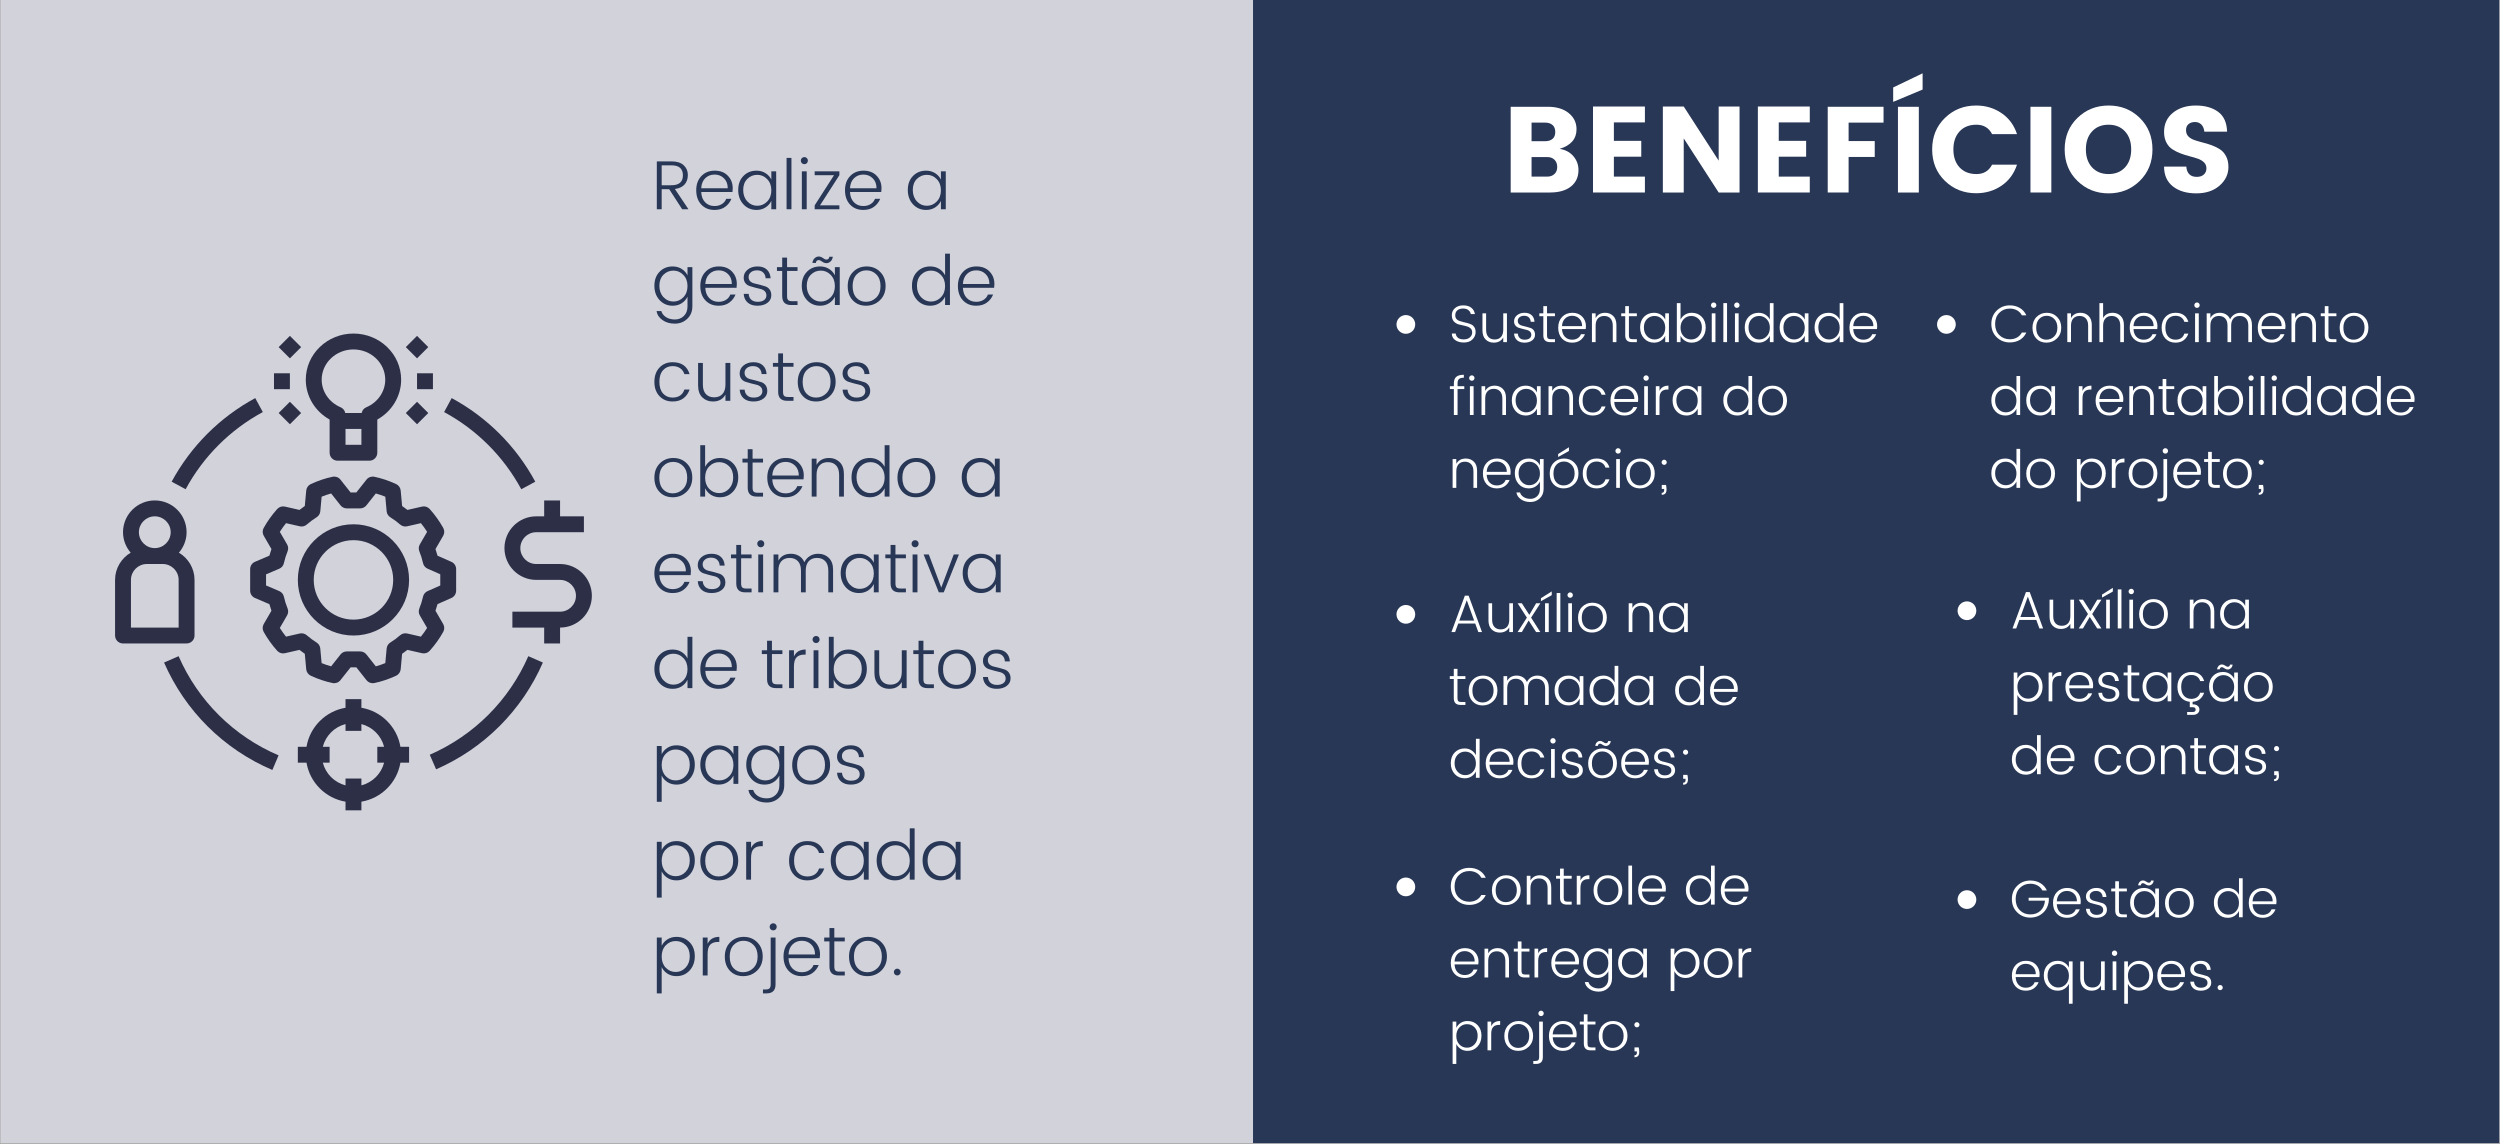 <?xml version="1.0" encoding="UTF-8"?>
<svg xmlns="http://www.w3.org/2000/svg" xmlns:xlink="http://www.w3.org/1999/xlink" width="900pt" height="411.75pt" viewBox="0 0 900 411.75" version="1.2">
<rect x="0" y="0" width="900" height="411.75" fill="#808080" stroke="none"/>
<defs>
<g>
<symbol overflow="visible" id="glyph0-0">
<path style="stroke:none;" d="M 5.844 -16.266 L 5.844 -1.25 L 12.891 -1.25 L 12.891 -16.266 Z M 4.5 0 L 4.5 -17.516 L 14.234 -17.516 L 14.234 0 Z M 4.5 0 "/>
</symbol>
<symbol overflow="visible" id="glyph0-1">
<path style="stroke:none;" d="M 3.625 -7.219 L 3.625 0 L 1.875 0 L 1.875 -17.234 L 7.141 -17.234 C 9.078 -17.234 10.547 -16.77 11.547 -15.844 C 12.547 -14.926 13.047 -13.758 13.047 -12.344 C 13.047 -10.926 12.648 -9.781 11.859 -8.906 C 11.078 -8.031 9.914 -7.492 8.375 -7.297 L 13.266 0 L 11 0 L 6.328 -7.219 Z M 3.625 -15.812 L 3.625 -8.641 L 7.141 -8.641 C 9.891 -8.641 11.266 -9.832 11.266 -12.219 C 11.266 -14.613 9.891 -15.812 7.141 -15.812 Z M 3.625 -15.812 "/>
</symbol>
<symbol overflow="visible" id="glyph0-2">
<path style="stroke:none;" d="M 7.562 0.25 C 5.613 0.25 4.031 -0.395 2.812 -1.688 C 1.602 -2.988 1 -4.703 1 -6.828 C 1 -8.953 1.617 -10.66 2.859 -11.953 C 4.098 -13.242 5.703 -13.891 7.672 -13.891 C 9.648 -13.891 11.223 -13.281 12.391 -12.062 C 13.555 -10.852 14.141 -9.348 14.141 -7.547 C 14.141 -7.066 14.109 -6.617 14.047 -6.203 L 2.797 -6.203 C 2.859 -4.629 3.332 -3.395 4.219 -2.5 C 5.102 -1.602 6.219 -1.156 7.562 -1.156 C 8.613 -1.156 9.508 -1.395 10.25 -1.875 C 11 -2.352 11.516 -2.984 11.797 -3.766 L 13.672 -3.766 C 13.211 -2.609 12.473 -1.648 11.453 -0.891 C 10.441 -0.129 9.145 0.25 7.562 0.25 Z M 12.344 -7.562 C 12.344 -9.062 11.891 -10.254 10.984 -11.141 C 10.078 -12.035 8.953 -12.484 7.609 -12.484 C 6.266 -12.484 5.145 -12.047 4.25 -11.172 C 3.363 -10.305 2.879 -9.102 2.797 -7.562 Z M 12.344 -7.562 "/>
</symbol>
<symbol overflow="visible" id="glyph0-3">
<path style="stroke:none;" d="M 11.422 -2.781 C 12.422 -3.812 12.922 -5.156 12.922 -6.812 C 12.922 -8.477 12.422 -9.82 11.422 -10.844 C 10.43 -11.875 9.238 -12.391 7.844 -12.391 C 6.445 -12.391 5.254 -11.895 4.266 -10.906 C 3.285 -9.926 2.797 -8.598 2.797 -6.922 C 2.797 -5.254 3.289 -3.891 4.281 -2.828 C 5.27 -1.773 6.457 -1.25 7.844 -1.25 C 9.238 -1.25 10.43 -1.758 11.422 -2.781 Z M 7.594 0.25 C 5.695 0.25 4.125 -0.422 2.875 -1.766 C 1.625 -3.117 1 -4.836 1 -6.922 C 1 -9.016 1.617 -10.695 2.859 -11.969 C 4.098 -13.25 5.676 -13.891 7.594 -13.891 C 8.82 -13.891 9.906 -13.586 10.844 -12.984 C 11.781 -12.391 12.473 -11.617 12.922 -10.672 L 12.922 -13.641 L 14.672 -13.641 L 14.672 0 L 12.922 0 L 12.922 -3 C 12.473 -2.051 11.781 -1.27 10.844 -0.656 C 9.906 -0.051 8.82 0.25 7.594 0.25 Z M 7.594 0.25 "/>
</symbol>
<symbol overflow="visible" id="glyph0-4">
<path style="stroke:none;" d="M 1.875 0 L 1.875 -18.484 L 3.625 -18.484 L 3.625 0 Z M 1.875 0 "/>
</symbol>
<symbol overflow="visible" id="glyph0-5">
<path style="stroke:none;" d="M 4.047 -17.5 C 4.047 -17.145 3.926 -16.844 3.688 -16.594 C 3.445 -16.344 3.145 -16.219 2.781 -16.219 C 2.426 -16.219 2.125 -16.344 1.875 -16.594 C 1.625 -16.844 1.5 -17.145 1.5 -17.5 C 1.5 -17.852 1.625 -18.156 1.875 -18.406 C 2.125 -18.656 2.426 -18.781 2.781 -18.781 C 3.145 -18.781 3.445 -18.656 3.688 -18.406 C 3.926 -18.156 4.047 -17.852 4.047 -17.5 Z M 1.875 0 L 1.875 -13.641 L 3.625 -13.641 L 3.625 0 Z M 1.875 0 "/>
</symbol>
<symbol overflow="visible" id="glyph0-6">
<path style="stroke:none;" d="M 9.891 -13.641 L 9.891 -12.266 L 2.922 -1.406 L 9.891 -1.406 L 9.891 0 L 1 0 L 1 -1.406 L 7.969 -12.266 L 1 -12.266 L 1 -13.641 Z M 9.891 -13.641 "/>
</symbol>
<symbol overflow="visible" id="glyph0-7">
<path style="stroke:none;" d=""/>
</symbol>
<symbol overflow="visible" id="glyph0-8">
<path style="stroke:none;" d="M 7.594 0.25 C 5.695 0.25 4.125 -0.422 2.875 -1.766 C 1.625 -3.117 1 -4.836 1 -6.922 C 1 -9.016 1.617 -10.695 2.859 -11.969 C 4.098 -13.25 5.676 -13.891 7.594 -13.891 C 8.82 -13.891 9.906 -13.586 10.844 -12.984 C 11.781 -12.391 12.473 -11.617 12.922 -10.672 L 12.922 -13.641 L 14.672 -13.641 L 14.672 0.469 C 14.672 2.32 14.055 3.82 12.828 4.969 C 11.609 6.125 10.113 6.703 8.344 6.703 C 6.582 6.703 5.094 6.266 3.875 5.391 C 2.656 4.523 1.957 3.453 1.781 2.172 L 3.5 2.172 C 3.719 3.023 4.266 3.742 5.141 4.328 C 6.023 4.91 7.109 5.203 8.391 5.203 C 9.672 5.203 10.742 4.781 11.609 3.938 C 12.484 3.094 12.922 1.938 12.922 0.469 L 12.922 -3 C 12.473 -2.051 11.781 -1.27 10.844 -0.656 C 9.906 -0.051 8.82 0.25 7.594 0.25 Z M 11.422 -2.781 C 12.422 -3.812 12.922 -5.156 12.922 -6.812 C 12.922 -8.477 12.422 -9.82 11.422 -10.844 C 10.43 -11.875 9.238 -12.391 7.844 -12.391 C 6.445 -12.391 5.254 -11.895 4.266 -10.906 C 3.285 -9.926 2.797 -8.598 2.797 -6.922 C 2.797 -5.254 3.289 -3.891 4.281 -2.828 C 5.27 -1.773 6.457 -1.25 7.844 -1.25 C 9.238 -1.25 10.43 -1.758 11.422 -2.781 Z M 11.422 -2.781 "/>
</symbol>
<symbol overflow="visible" id="glyph0-9">
<path style="stroke:none;" d="M 1.5 -9.875 C 1.5 -11 1.961 -11.945 2.891 -12.719 C 3.828 -13.5 5.02 -13.891 6.469 -13.891 C 7.914 -13.891 9.039 -13.508 9.844 -12.75 C 10.656 -12 11.102 -10.957 11.188 -9.625 L 9.391 -9.625 C 9.359 -10.457 9.078 -11.141 8.547 -11.672 C 8.016 -12.211 7.27 -12.484 6.312 -12.484 C 5.363 -12.484 4.617 -12.25 4.078 -11.781 C 3.535 -11.32 3.266 -10.766 3.266 -10.109 C 3.266 -9.453 3.461 -8.93 3.859 -8.547 C 4.266 -8.16 4.77 -7.898 5.375 -7.766 C 5.988 -7.629 6.648 -7.469 7.359 -7.281 C 8.066 -7.102 8.723 -6.91 9.328 -6.703 C 9.941 -6.492 10.445 -6.117 10.844 -5.578 C 11.238 -5.035 11.438 -4.344 11.438 -3.5 C 11.438 -2.395 10.977 -1.492 10.062 -0.797 C 9.145 -0.098 7.941 0.25 6.453 0.25 C 4.961 0.25 3.785 -0.129 2.922 -0.891 C 2.055 -1.66 1.582 -2.703 1.5 -4.016 L 3.297 -4.016 C 3.328 -3.172 3.625 -2.484 4.188 -1.953 C 4.758 -1.422 5.539 -1.156 6.531 -1.156 C 7.52 -1.156 8.289 -1.363 8.844 -1.781 C 9.395 -2.207 9.672 -2.754 9.672 -3.422 C 9.672 -4.086 9.469 -4.613 9.062 -5 C 8.664 -5.383 8.16 -5.645 7.547 -5.781 C 6.941 -5.926 6.285 -6.086 5.578 -6.266 C 4.867 -6.453 4.211 -6.645 3.609 -6.844 C 3.004 -7.039 2.5 -7.395 2.094 -7.906 C 1.695 -8.426 1.5 -9.082 1.5 -9.875 Z M 1.5 -9.875 "/>
</symbol>
<symbol overflow="visible" id="glyph0-10">
<path style="stroke:none;" d="M 7.938 -12.266 L 4.172 -12.266 L 4.172 -3.219 C 4.172 -2.539 4.301 -2.062 4.562 -1.781 C 4.832 -1.508 5.312 -1.375 6 -1.375 L 7.938 -1.375 L 7.938 0 L 5.625 0 C 3.488 0 2.422 -1.07 2.422 -3.219 L 2.422 -12.266 L 0.531 -12.266 L 0.531 -13.641 L 2.422 -13.641 L 2.422 -17.062 L 4.172 -17.062 L 4.172 -13.641 L 7.938 -13.641 Z M 7.938 -12.266 "/>
</symbol>
<symbol overflow="visible" id="glyph0-11">
<path style="stroke:none;" d="M 4.828 -15.141 C 4.91 -15.859 5.176 -16.426 5.625 -16.844 C 6.07 -17.258 6.562 -17.469 7.094 -17.469 C 7.625 -17.469 8.141 -17.281 8.641 -16.906 C 9.141 -16.539 9.539 -16.359 9.844 -16.359 C 10.488 -16.359 10.848 -16.703 10.922 -17.391 L 12.172 -17.391 C 12.086 -16.672 11.816 -16.102 11.359 -15.688 C 10.91 -15.27 10.422 -15.062 9.891 -15.062 C 9.359 -15.062 8.844 -15.242 8.344 -15.609 C 7.844 -15.984 7.441 -16.172 7.141 -16.172 C 6.492 -16.172 6.141 -15.828 6.078 -15.141 Z M 11.422 -2.781 C 12.422 -3.812 12.922 -5.156 12.922 -6.812 C 12.922 -8.477 12.422 -9.82 11.422 -10.844 C 10.43 -11.875 9.238 -12.391 7.844 -12.391 C 6.445 -12.391 5.254 -11.895 4.266 -10.906 C 3.285 -9.926 2.797 -8.598 2.797 -6.922 C 2.797 -5.254 3.289 -3.891 4.281 -2.828 C 5.27 -1.773 6.457 -1.25 7.844 -1.25 C 9.238 -1.25 10.43 -1.758 11.422 -2.781 Z M 7.594 0.25 C 5.695 0.25 4.125 -0.422 2.875 -1.766 C 1.625 -3.117 1 -4.836 1 -6.922 C 1 -9.016 1.617 -10.695 2.859 -11.969 C 4.098 -13.25 5.676 -13.891 7.594 -13.891 C 8.82 -13.891 9.906 -13.586 10.844 -12.984 C 11.781 -12.391 12.473 -11.617 12.922 -10.672 L 12.922 -13.641 L 14.672 -13.641 L 14.672 0 L 12.922 0 L 12.922 -3 C 12.473 -2.051 11.781 -1.27 10.844 -0.656 C 9.906 -0.051 8.82 0.25 7.594 0.25 Z M 7.594 0.25 "/>
</symbol>
<symbol overflow="visible" id="glyph0-12">
<path style="stroke:none;" d="M 7.594 -1.156 C 9.008 -1.156 10.234 -1.66 11.266 -2.672 C 12.297 -3.691 12.812 -5.078 12.812 -6.828 C 12.812 -8.586 12.32 -9.969 11.344 -10.969 C 10.363 -11.977 9.164 -12.484 7.75 -12.484 C 6.332 -12.484 5.145 -11.984 4.188 -10.984 C 3.238 -9.992 2.766 -8.602 2.766 -6.812 C 2.766 -5.031 3.211 -3.641 4.109 -2.641 C 5.016 -1.648 6.176 -1.156 7.594 -1.156 Z M 7.609 0.25 C 5.648 0.25 4.055 -0.395 2.828 -1.688 C 1.609 -2.988 1 -4.691 1 -6.797 C 1 -8.91 1.645 -10.617 2.938 -11.922 C 4.238 -13.234 5.863 -13.891 7.812 -13.891 C 9.77 -13.891 11.395 -13.234 12.688 -11.922 C 13.988 -10.617 14.641 -8.922 14.641 -6.828 C 14.641 -4.742 13.957 -3.039 12.594 -1.719 C 11.227 -0.406 9.566 0.25 7.609 0.25 Z M 7.609 0.25 "/>
</symbol>
<symbol overflow="visible" id="glyph0-13">
<path style="stroke:none;" d="M 11.422 -2.781 C 12.422 -3.812 12.922 -5.156 12.922 -6.812 C 12.922 -8.477 12.422 -9.82 11.422 -10.844 C 10.43 -11.875 9.238 -12.391 7.844 -12.391 C 6.445 -12.391 5.254 -11.895 4.266 -10.906 C 3.285 -9.926 2.797 -8.598 2.797 -6.922 C 2.797 -5.254 3.289 -3.891 4.281 -2.828 C 5.27 -1.773 6.457 -1.25 7.844 -1.25 C 9.238 -1.25 10.43 -1.758 11.422 -2.781 Z M 7.594 0.25 C 5.695 0.25 4.125 -0.422 2.875 -1.766 C 1.625 -3.117 1 -4.836 1 -6.922 C 1 -9.016 1.617 -10.695 2.859 -11.969 C 4.098 -13.25 5.676 -13.891 7.594 -13.891 C 8.82 -13.891 9.906 -13.586 10.844 -12.984 C 11.781 -12.391 12.473 -11.617 12.922 -10.672 L 12.922 -18.484 L 14.672 -18.484 L 14.672 0 L 12.922 0 L 12.922 -3 C 12.473 -2.051 11.781 -1.27 10.844 -0.656 C 9.906 -0.051 8.82 0.25 7.594 0.25 Z M 7.594 0.25 "/>
</symbol>
<symbol overflow="visible" id="glyph0-14">
<path style="stroke:none;" d="M 2.812 -1.688 C 1.602 -2.988 1 -4.695 1 -6.812 C 1 -8.938 1.602 -10.645 2.812 -11.938 C 4.031 -13.238 5.613 -13.891 7.562 -13.891 C 10.77 -13.891 12.805 -12.457 13.672 -9.594 L 11.797 -9.594 C 11.516 -10.508 11.008 -11.219 10.281 -11.719 C 9.551 -12.227 8.645 -12.484 7.562 -12.484 C 6.156 -12.484 5.008 -11.992 4.125 -11.016 C 3.238 -10.047 2.797 -8.648 2.797 -6.828 C 2.797 -5.004 3.238 -3.602 4.125 -2.625 C 5.008 -1.645 6.156 -1.156 7.562 -1.156 C 8.645 -1.156 9.551 -1.406 10.281 -1.906 C 11.008 -2.414 11.516 -3.129 11.797 -4.047 L 13.672 -4.047 C 13.234 -2.742 12.504 -1.703 11.484 -0.922 C 10.473 -0.141 9.164 0.25 7.562 0.25 C 5.613 0.25 4.031 -0.395 2.812 -1.688 Z M 2.812 -1.688 "/>
</symbol>
<symbol overflow="visible" id="glyph0-15">
<path style="stroke:none;" d="M 11.594 -13.641 L 13.344 -13.641 L 13.344 0 L 11.594 0 L 11.594 -2.219 C 10.676 -0.57 9.172 0.25 7.078 0.25 C 5.555 0.25 4.285 -0.242 3.266 -1.234 C 2.254 -2.223 1.75 -3.648 1.75 -5.516 L 1.75 -13.641 L 3.469 -13.641 L 3.469 -5.844 C 3.469 -4.344 3.828 -3.203 4.547 -2.422 C 5.273 -1.641 6.27 -1.25 7.531 -1.25 C 8.789 -1.25 9.781 -1.641 10.5 -2.422 C 11.227 -3.203 11.594 -4.344 11.594 -5.844 Z M 11.594 -13.641 "/>
</symbol>
<symbol overflow="visible" id="glyph0-16">
<path style="stroke:none;" d="M 8.672 -1.25 C 10.066 -1.25 11.258 -1.773 12.25 -2.828 C 13.238 -3.891 13.734 -5.254 13.734 -6.922 C 13.734 -8.598 13.242 -9.926 12.266 -10.906 C 11.285 -11.895 10.094 -12.391 8.688 -12.391 C 7.281 -12.391 6.082 -11.875 5.094 -10.844 C 4.113 -9.82 3.625 -8.477 3.625 -6.812 C 3.625 -5.156 4.113 -3.812 5.094 -2.781 C 6.082 -1.758 7.273 -1.25 8.672 -1.25 Z M 8.938 -13.891 C 10.852 -13.891 12.43 -13.25 13.672 -11.969 C 14.922 -10.695 15.547 -9.016 15.547 -6.922 C 15.547 -4.836 14.922 -3.117 13.672 -1.766 C 12.422 -0.422 10.844 0.25 8.938 0.25 C 7.707 0.25 6.625 -0.051 5.688 -0.656 C 4.758 -1.27 4.07 -2.051 3.625 -3 L 3.625 0 L 1.875 0 L 1.875 -18.484 L 3.625 -18.484 L 3.625 -10.672 C 4.07 -11.617 4.758 -12.391 5.688 -12.984 C 6.625 -13.586 7.707 -13.891 8.938 -13.891 Z M 8.938 -13.891 "/>
</symbol>
<symbol overflow="visible" id="glyph0-17">
<path style="stroke:none;" d="M 3.625 -13.641 L 3.625 -11.422 C 4.539 -13.066 6.047 -13.891 8.141 -13.891 C 9.66 -13.891 10.926 -13.395 11.938 -12.406 C 12.957 -11.414 13.469 -9.988 13.469 -8.125 L 13.469 0 L 11.75 0 L 11.75 -7.797 C 11.75 -9.297 11.383 -10.438 10.656 -11.219 C 9.926 -12 8.93 -12.391 7.672 -12.391 C 6.422 -12.391 5.43 -12 4.703 -11.219 C 3.984 -10.438 3.625 -9.297 3.625 -7.797 L 3.625 0 L 1.875 0 L 1.875 -13.641 Z M 3.625 -13.641 "/>
</symbol>
<symbol overflow="visible" id="glyph0-18">
<path style="stroke:none;" d="M 3.625 -13.641 L 3.625 -11.422 C 4.539 -13.066 6.047 -13.891 8.141 -13.891 C 9.223 -13.891 10.191 -13.629 11.047 -13.109 C 11.91 -12.598 12.551 -11.844 12.969 -10.844 C 13.438 -11.812 14.109 -12.562 14.984 -13.094 C 15.859 -13.625 16.859 -13.891 17.984 -13.891 C 19.504 -13.891 20.77 -13.395 21.781 -12.406 C 22.801 -11.414 23.312 -9.988 23.312 -8.125 L 23.312 0 L 21.594 0 L 21.594 -7.797 C 21.594 -9.297 21.227 -10.438 20.5 -11.219 C 19.77 -12 18.773 -12.391 17.516 -12.391 C 16.266 -12.391 15.273 -12 14.547 -11.219 C 13.828 -10.438 13.469 -9.297 13.469 -7.797 L 13.469 0 L 11.75 0 L 11.75 -7.797 C 11.75 -9.297 11.383 -10.438 10.656 -11.219 C 9.926 -12 8.93 -12.391 7.672 -12.391 C 6.422 -12.391 5.43 -12 4.703 -11.219 C 3.984 -10.438 3.625 -9.297 3.625 -7.797 L 3.625 0 L 1.875 0 L 1.875 -13.641 Z M 3.625 -13.641 "/>
</symbol>
<symbol overflow="visible" id="glyph0-19">
<path style="stroke:none;" d="M 0.344 -13.641 L 2.219 -13.641 L 6.703 -1.719 L 11.188 -13.641 L 13.062 -13.641 L 7.594 0 L 5.828 0 Z M 0.344 -13.641 "/>
</symbol>
<symbol overflow="visible" id="glyph0-20">
<path style="stroke:none;" d="M 3.625 -13.641 L 3.625 -11.391 C 4.375 -13.055 5.781 -13.891 7.844 -13.891 L 7.844 -12.062 L 7.344 -12.062 C 6.145 -12.062 5.223 -11.738 4.578 -11.094 C 3.941 -10.445 3.625 -9.332 3.625 -7.75 L 3.625 0 L 1.875 0 L 1.875 -13.641 Z M 3.625 -13.641 "/>
</symbol>
<symbol overflow="visible" id="glyph0-21">
<path style="stroke:none;" d="M 8.672 -1.25 C 10.066 -1.25 11.258 -1.773 12.25 -2.828 C 13.238 -3.891 13.734 -5.254 13.734 -6.922 C 13.734 -8.598 13.242 -9.926 12.266 -10.906 C 11.285 -11.895 10.094 -12.391 8.688 -12.391 C 7.281 -12.391 6.082 -11.875 5.094 -10.844 C 4.113 -9.82 3.625 -8.477 3.625 -6.812 C 3.625 -5.156 4.113 -3.812 5.094 -2.781 C 6.082 -1.758 7.273 -1.25 8.672 -1.25 Z M 8.938 -13.891 C 10.852 -13.891 12.43 -13.25 13.672 -11.969 C 14.922 -10.695 15.547 -9.016 15.547 -6.922 C 15.547 -4.836 14.922 -3.117 13.672 -1.766 C 12.422 -0.422 10.844 0.25 8.938 0.25 C 7.707 0.25 6.625 -0.051 5.688 -0.656 C 4.758 -1.27 4.07 -2.051 3.625 -3 L 3.625 6.453 L 1.875 6.453 L 1.875 -13.641 L 3.625 -13.641 L 3.625 -10.672 C 4.07 -11.617 4.758 -12.391 5.688 -12.984 C 6.625 -13.586 7.707 -13.891 8.938 -13.891 Z M 8.938 -13.891 "/>
</symbol>
<symbol overflow="visible" id="glyph0-22">
<path style="stroke:none;" d="M 1.875 -13.641 L 3.625 -13.641 L 3.625 3.203 C 3.625 5.367 2.555 6.453 0.422 6.453 L -0.906 6.453 L -0.906 5.047 L 0.047 5.047 C 0.734 5.047 1.207 4.906 1.469 4.625 C 1.738 4.352 1.875 3.879 1.875 3.203 Z M 4.047 -17.5 C 4.047 -17.145 3.926 -16.844 3.688 -16.594 C 3.445 -16.344 3.145 -16.219 2.781 -16.219 C 2.426 -16.219 2.125 -16.344 1.875 -16.594 C 1.625 -16.844 1.5 -17.145 1.5 -17.5 C 1.5 -17.852 1.625 -18.156 1.875 -18.406 C 2.125 -18.656 2.426 -18.781 2.781 -18.781 C 3.145 -18.781 3.445 -18.656 3.688 -18.406 C 3.926 -18.156 4.047 -17.852 4.047 -17.5 Z M 4.047 -17.5 "/>
</symbol>
<symbol overflow="visible" id="glyph0-23">
<path style="stroke:none;" d="M 3.578 -0.359 C 3.336 -0.117 3.051 0 2.719 0 C 2.383 0 2.098 -0.117 1.859 -0.359 C 1.617 -0.598 1.5 -0.883 1.5 -1.219 C 1.5 -1.551 1.617 -1.836 1.859 -2.078 C 2.098 -2.328 2.383 -2.453 2.719 -2.453 C 3.051 -2.453 3.336 -2.328 3.578 -2.078 C 3.828 -1.836 3.953 -1.551 3.953 -1.219 C 3.953 -0.883 3.828 -0.598 3.578 -0.359 Z M 3.578 -0.359 "/>
</symbol>
<symbol overflow="visible" id="glyph1-0">
<path style="stroke:none;" d="M 10.594 -27.484 L 10.594 -3.344 L 22.688 -3.344 L 22.688 -27.484 Z M 7.031 0 L 7.031 -30.828 L 26.203 -30.828 L 26.203 0 Z M 7.031 0 "/>
</symbol>
<symbol overflow="visible" id="glyph1-1">
<path style="stroke:none;" d="M 3.297 -30.859 L 16.703 -30.859 C 19.836 -30.859 22.336 -30.098 24.203 -28.578 C 26.066 -27.055 27 -25.125 27 -22.781 C 27 -19.289 24.961 -16.93 20.891 -15.703 C 22.961 -15.398 24.613 -14.531 25.844 -13.094 C 27.082 -11.664 27.703 -9.984 27.703 -8.047 C 27.703 -5.586 26.801 -3.629 25 -2.172 C 23.195 -0.723 20.68 0 17.453 0 L 3.297 0 Z M 10.812 -25.156 L 10.812 -18.469 L 15.734 -18.469 C 16.828 -18.469 17.703 -18.742 18.359 -19.297 C 19.016 -19.859 19.344 -20.688 19.344 -21.781 C 19.344 -22.883 19.016 -23.723 18.359 -24.297 C 17.703 -24.867 16.828 -25.156 15.734 -25.156 Z M 10.812 -5.719 L 16.484 -5.719 C 17.516 -5.719 18.363 -6.023 19.031 -6.641 C 19.707 -7.254 20.047 -8.102 20.047 -9.188 C 20.047 -10.27 19.723 -11.133 19.078 -11.781 C 18.43 -12.426 17.598 -12.75 16.578 -12.75 L 10.812 -12.75 Z M 10.812 -5.719 "/>
</symbol>
<symbol overflow="visible" id="glyph1-2">
<path style="stroke:none;" d="M 21.984 -30.953 L 21.984 -25.234 L 10.812 -25.234 L 10.812 -18.594 L 20.672 -18.594 L 20.672 -12.891 L 10.812 -12.891 L 10.812 -5.719 L 21.984 -5.719 L 21.984 0 L 3.297 0 L 3.297 -30.953 Z M 21.984 -30.953 "/>
</symbol>
<symbol overflow="visible" id="glyph1-3">
<path style="stroke:none;" d="M 23.391 -30.953 L 30.906 -30.953 L 30.906 0 L 23.391 0 L 10.812 -19.484 L 10.812 0 L 3.297 0 L 3.297 -30.953 L 10.812 -30.953 L 23.391 -11.469 Z M 23.391 -30.953 "/>
</symbol>
<symbol overflow="visible" id="glyph1-4">
<path style="stroke:none;" d="M 3.297 0 L 3.297 -30.859 L 23.391 -30.859 L 23.391 -25.156 L 10.812 -25.156 L 10.812 -18.516 L 20.219 -18.516 L 20.219 -12.797 L 10.812 -12.797 L 10.812 0 Z M 3.297 0 "/>
</symbol>
<symbol overflow="visible" id="glyph1-5">
<path style="stroke:none;" d="M 1.578 -37.812 L 12.172 -42.906 L 12.172 -37.062 L 1.578 -32.625 Z M 3.297 0 L 3.297 -30.859 L 10.812 -30.859 L 10.812 0 Z M 3.297 0 "/>
</symbol>
<symbol overflow="visible" id="glyph1-6">
<path style="stroke:none;" d="M 6.094 -4.188 C 3.031 -7.164 1.5 -10.941 1.5 -15.516 C 1.5 -20.086 3.031 -23.863 6.094 -26.844 C 9.156 -29.82 12.898 -31.312 17.328 -31.312 C 20.754 -31.312 23.801 -30.398 26.469 -28.578 C 29.133 -26.766 30.992 -24.242 32.047 -21.016 L 23.078 -21.016 C 21.91 -23.273 20.035 -24.406 17.453 -24.406 C 14.879 -24.406 12.848 -23.598 11.359 -21.984 C 9.879 -20.367 9.141 -18.211 9.141 -15.516 C 9.141 -12.816 9.879 -10.66 11.359 -9.047 C 12.848 -7.441 14.879 -6.641 17.453 -6.641 C 20.035 -6.641 21.91 -7.77 23.078 -10.031 L 32.047 -10.031 C 30.992 -6.801 29.133 -4.273 26.469 -2.453 C 23.801 -0.641 20.754 0.266 17.328 0.266 C 12.898 0.266 9.156 -1.219 6.094 -4.188 Z M 6.094 -4.188 "/>
</symbol>
<symbol overflow="visible" id="glyph1-7">
<path style="stroke:none;" d="M 3.297 0 L 3.297 -30.859 L 10.812 -30.859 L 10.812 0 Z M 3.297 0 "/>
</symbol>
<symbol overflow="visible" id="glyph1-8">
<path style="stroke:none;" d="M 23.234 -9.047 C 24.711 -10.66 25.453 -12.816 25.453 -15.516 C 25.453 -18.211 24.711 -20.367 23.234 -21.984 C 21.754 -23.598 19.773 -24.406 17.297 -24.406 C 14.828 -24.406 12.848 -23.598 11.359 -21.984 C 9.879 -20.367 9.141 -18.211 9.141 -15.516 C 9.141 -12.816 9.879 -10.66 11.359 -9.047 C 12.848 -7.441 14.828 -6.641 17.297 -6.641 C 19.773 -6.641 21.754 -7.441 23.234 -9.047 Z M 6.094 -4.172 C 3.031 -7.16 1.5 -10.941 1.5 -15.516 C 1.5 -20.086 3.031 -23.863 6.094 -26.844 C 9.156 -29.82 12.906 -31.312 17.344 -31.312 C 21.781 -31.312 25.516 -29.82 28.547 -26.844 C 31.586 -23.863 33.109 -20.086 33.109 -15.516 C 33.109 -10.941 31.582 -7.16 28.531 -4.172 C 25.488 -1.18 21.754 0.312 17.328 0.312 C 12.898 0.312 9.156 -1.18 6.094 -4.172 Z M 6.094 -4.172 "/>
</symbol>
<symbol overflow="visible" id="glyph1-9">
<path style="stroke:none;" d="M 13.766 -25.375 C 12.828 -25.375 12.055 -25.125 11.453 -24.625 C 10.848 -24.125 10.547 -23.406 10.547 -22.469 C 10.547 -21.531 10.82 -20.773 11.375 -20.203 C 11.938 -19.629 12.664 -19.188 13.562 -18.875 C 14.457 -18.57 15.453 -18.281 16.547 -18 C 17.648 -17.727 18.742 -17.395 19.828 -17 C 20.91 -16.602 21.898 -16.109 22.797 -15.516 C 23.691 -14.93 24.414 -14.102 24.969 -13.031 C 25.531 -11.969 25.812 -10.688 25.812 -9.188 C 25.812 -6.582 24.75 -4.348 22.625 -2.484 C 20.5 -0.617 17.695 0.312 14.219 0.312 C 10.75 0.312 7.953 -0.52 5.828 -2.188 C 3.703 -3.863 2.641 -6.242 2.641 -9.328 L 10.641 -9.328 C 10.848 -6.859 12.109 -5.625 14.422 -5.625 C 15.504 -5.625 16.352 -5.91 16.969 -6.484 C 17.582 -7.055 17.891 -7.781 17.891 -8.656 C 17.891 -9.539 17.609 -10.258 17.047 -10.812 C 16.492 -11.375 15.77 -11.816 14.875 -12.141 C 13.988 -12.461 12.992 -12.758 11.891 -13.031 C 10.797 -13.312 9.703 -13.656 8.609 -14.062 C 7.523 -14.477 6.535 -14.973 5.641 -15.547 C 4.754 -16.117 4.031 -16.938 3.469 -18 C 2.914 -19.07 2.641 -20.344 2.641 -21.812 C 2.641 -24.688 3.707 -26.988 5.844 -28.719 C 7.988 -30.445 10.723 -31.312 14.047 -31.312 C 17.367 -31.312 20.055 -30.555 22.109 -29.047 C 24.16 -27.535 25.234 -25.148 25.328 -21.891 L 17.141 -21.891 C 17.023 -23.004 16.664 -23.863 16.062 -24.469 C 15.469 -25.07 14.703 -25.375 13.766 -25.375 Z M 13.766 -25.375 "/>
</symbol>
<symbol overflow="visible" id="glyph2-0">
<path style="stroke:none;" d="M 4.438 -12.359 L 4.438 -0.953 L 9.797 -0.953 L 9.797 -12.359 Z M 3.422 0 L 3.422 -13.312 L 10.828 -13.312 L 10.828 0 Z M 3.422 0 "/>
</symbol>
<symbol overflow="visible" id="glyph2-1">
<path style="stroke:none;" d="M 2.375 -9.641 C 2.375 -9.117 2.508 -8.691 2.781 -8.359 C 3.051 -8.035 3.398 -7.797 3.828 -7.641 C 4.266 -7.484 4.738 -7.348 5.25 -7.234 C 5.77 -7.117 6.289 -6.988 6.812 -6.844 C 7.332 -6.707 7.805 -6.531 8.234 -6.312 C 8.672 -6.094 9.023 -5.754 9.297 -5.297 C 9.566 -4.836 9.703 -4.273 9.703 -3.609 C 9.703 -2.609 9.328 -1.734 8.578 -0.984 C 7.828 -0.234 6.801 0.141 5.5 0.141 C 4.207 0.141 3.156 -0.148 2.344 -0.734 C 1.539 -1.316 1.141 -2.102 1.141 -3.094 L 2.547 -3.094 C 2.598 -2.488 2.859 -1.984 3.328 -1.578 C 3.797 -1.18 4.492 -0.984 5.422 -0.984 C 6.348 -0.984 7.086 -1.223 7.641 -1.703 C 8.191 -2.191 8.469 -2.789 8.469 -3.5 C 8.469 -4.219 8.211 -4.754 7.703 -5.109 C 7.203 -5.473 6.594 -5.723 5.875 -5.859 C 5.156 -6.004 4.438 -6.164 3.719 -6.344 C 3.008 -6.531 2.398 -6.891 1.891 -7.422 C 1.391 -7.953 1.141 -8.723 1.141 -9.734 C 1.141 -10.742 1.516 -11.578 2.266 -12.234 C 3.016 -12.898 4.004 -13.234 5.234 -13.234 C 6.473 -13.234 7.445 -12.945 8.156 -12.375 C 8.863 -11.812 9.297 -11.051 9.453 -10.094 L 7.953 -10.094 C 7.898 -10.625 7.633 -11.086 7.156 -11.484 C 6.676 -11.891 6.02 -12.094 5.188 -12.094 C 4.352 -12.094 3.676 -11.883 3.156 -11.469 C 2.633 -11.051 2.375 -10.441 2.375 -9.641 Z M 2.375 -9.641 "/>
</symbol>
<symbol overflow="visible" id="glyph2-2">
<path style="stroke:none;" d="M 8.812 -10.359 L 10.141 -10.359 L 10.141 0 L 8.812 0 L 8.812 -1.688 C 8.113 -0.438 6.969 0.188 5.375 0.188 C 4.219 0.188 3.254 -0.188 2.484 -0.938 C 1.711 -1.688 1.328 -2.773 1.328 -4.203 L 1.328 -10.359 L 2.641 -10.359 L 2.641 -4.438 C 2.641 -3.301 2.914 -2.438 3.469 -1.844 C 4.02 -1.25 4.77 -0.953 5.719 -0.953 C 6.676 -0.953 7.43 -1.25 7.984 -1.844 C 8.535 -2.438 8.812 -3.301 8.812 -4.438 Z M 8.812 -10.359 "/>
</symbol>
<symbol overflow="visible" id="glyph2-3">
<path style="stroke:none;" d="M 1.141 -7.5 C 1.141 -8.363 1.492 -9.086 2.203 -9.672 C 2.91 -10.266 3.812 -10.562 4.906 -10.562 C 6.008 -10.562 6.867 -10.27 7.484 -9.688 C 8.098 -9.113 8.438 -8.32 8.5 -7.312 L 7.141 -7.312 C 7.109 -7.945 6.891 -8.469 6.484 -8.875 C 6.086 -9.281 5.523 -9.484 4.797 -9.484 C 4.078 -9.484 3.508 -9.305 3.094 -8.953 C 2.688 -8.598 2.484 -8.172 2.484 -7.672 C 2.484 -7.172 2.633 -6.773 2.938 -6.484 C 3.238 -6.203 3.617 -6.008 4.078 -5.906 C 4.547 -5.801 5.047 -5.676 5.578 -5.531 C 6.117 -5.395 6.617 -5.25 7.078 -5.094 C 7.547 -4.938 7.93 -4.648 8.234 -4.234 C 8.535 -3.828 8.688 -3.301 8.688 -2.656 C 8.688 -1.82 8.336 -1.141 7.641 -0.609 C 6.953 -0.078 6.039 0.188 4.906 0.188 C 3.77 0.188 2.875 -0.102 2.219 -0.688 C 1.562 -1.27 1.203 -2.062 1.141 -3.062 L 2.5 -3.062 C 2.531 -2.414 2.758 -1.891 3.188 -1.484 C 3.613 -1.078 4.203 -0.875 4.953 -0.875 C 5.711 -0.875 6.301 -1.035 6.719 -1.359 C 7.133 -1.68 7.344 -2.094 7.344 -2.594 C 7.344 -3.102 7.191 -3.504 6.891 -3.797 C 6.586 -4.086 6.203 -4.285 5.734 -4.391 C 5.273 -4.504 4.773 -4.629 4.234 -4.766 C 3.703 -4.898 3.203 -5.039 2.734 -5.188 C 2.273 -5.344 1.895 -5.617 1.594 -6.016 C 1.289 -6.41 1.141 -6.906 1.141 -7.5 Z M 1.141 -7.5 "/>
</symbol>
<symbol overflow="visible" id="glyph2-4">
<path style="stroke:none;" d="M 6.031 -9.328 L 3.172 -9.328 L 3.172 -2.453 C 3.172 -1.93 3.27 -1.566 3.469 -1.359 C 3.676 -1.148 4.039 -1.047 4.562 -1.047 L 6.031 -1.047 L 6.031 0 L 4.266 0 C 2.648 0 1.844 -0.816 1.844 -2.453 L 1.844 -9.328 L 0.406 -9.328 L 0.406 -10.359 L 1.844 -10.359 L 1.844 -12.969 L 3.172 -12.969 L 3.172 -10.359 L 6.031 -10.359 Z M 6.031 -9.328 "/>
</symbol>
<symbol overflow="visible" id="glyph2-5">
<path style="stroke:none;" d="M 5.75 0.188 C 4.27 0.188 3.066 -0.301 2.141 -1.281 C 1.223 -2.27 0.766 -3.57 0.766 -5.188 C 0.766 -6.801 1.234 -8.098 2.172 -9.078 C 3.117 -10.066 4.344 -10.562 5.844 -10.562 C 7.344 -10.562 8.535 -10.098 9.422 -9.172 C 10.305 -8.242 10.75 -7.098 10.75 -5.734 C 10.75 -5.367 10.723 -5.023 10.672 -4.703 L 2.125 -4.703 C 2.176 -3.516 2.535 -2.578 3.203 -1.891 C 3.879 -1.211 4.727 -0.875 5.75 -0.875 C 6.551 -0.875 7.234 -1.055 7.797 -1.422 C 8.359 -1.785 8.742 -2.266 8.953 -2.859 L 10.391 -2.859 C 10.047 -1.973 9.488 -1.242 8.719 -0.672 C 7.945 -0.098 6.957 0.188 5.75 0.188 Z M 9.375 -5.75 C 9.375 -6.883 9.031 -7.789 8.344 -8.469 C 7.656 -9.145 6.801 -9.484 5.781 -9.484 C 4.758 -9.484 3.91 -9.148 3.234 -8.484 C 2.555 -7.828 2.188 -6.914 2.125 -5.75 Z M 9.375 -5.75 "/>
</symbol>
<symbol overflow="visible" id="glyph2-6">
<path style="stroke:none;" d="M 2.75 -10.359 L 2.75 -8.672 C 3.445 -9.93 4.594 -10.562 6.188 -10.562 C 7.344 -10.562 8.305 -10.18 9.078 -9.422 C 9.848 -8.672 10.234 -7.586 10.234 -6.172 L 10.234 0 L 8.922 0 L 8.922 -5.922 C 8.922 -7.055 8.645 -7.922 8.094 -8.516 C 7.539 -9.117 6.785 -9.422 5.828 -9.422 C 4.879 -9.422 4.129 -9.117 3.578 -8.516 C 3.023 -7.922 2.75 -7.055 2.75 -5.922 L 2.75 0 L 1.422 0 L 1.422 -10.359 Z M 2.75 -10.359 "/>
</symbol>
<symbol overflow="visible" id="glyph2-7">
<path style="stroke:none;" d="M 8.688 -2.109 C 9.438 -2.891 9.812 -3.91 9.812 -5.172 C 9.812 -6.441 9.438 -7.469 8.688 -8.25 C 7.938 -9.031 7.023 -9.422 5.953 -9.422 C 4.891 -9.422 3.984 -9.047 3.234 -8.297 C 2.492 -7.547 2.125 -6.535 2.125 -5.266 C 2.125 -3.992 2.5 -2.957 3.25 -2.156 C 4.008 -1.352 4.914 -0.953 5.969 -0.953 C 7.031 -0.953 7.938 -1.336 8.688 -2.109 Z M 5.766 0.188 C 4.328 0.188 3.133 -0.32 2.188 -1.344 C 1.238 -2.375 0.766 -3.68 0.766 -5.266 C 0.766 -6.859 1.234 -8.141 2.172 -9.109 C 3.117 -10.078 4.316 -10.562 5.766 -10.562 C 6.703 -10.562 7.523 -10.332 8.234 -9.875 C 8.941 -9.414 9.469 -8.828 9.812 -8.109 L 9.812 -10.359 L 11.141 -10.359 L 11.141 0 L 9.812 0 L 9.812 -2.281 C 9.469 -1.562 8.941 -0.969 8.234 -0.5 C 7.523 -0.039 6.703 0.188 5.766 0.188 Z M 5.766 0.188 "/>
</symbol>
<symbol overflow="visible" id="glyph2-8">
<path style="stroke:none;" d="M 6.594 -0.953 C 7.656 -0.953 8.562 -1.352 9.312 -2.156 C 10.062 -2.957 10.438 -3.992 10.438 -5.266 C 10.438 -6.535 10.062 -7.547 9.312 -8.297 C 8.57 -9.047 7.664 -9.422 6.594 -9.422 C 5.531 -9.422 4.625 -9.031 3.875 -8.25 C 3.125 -7.469 2.75 -6.441 2.75 -5.172 C 2.75 -3.91 3.125 -2.891 3.875 -2.109 C 4.625 -1.336 5.531 -0.953 6.594 -0.953 Z M 6.797 -10.562 C 8.254 -10.562 9.453 -10.078 10.391 -9.109 C 11.336 -8.141 11.812 -6.859 11.812 -5.266 C 11.812 -3.68 11.332 -2.375 10.375 -1.344 C 9.426 -0.32 8.234 0.188 6.797 0.188 C 5.859 0.188 5.035 -0.039 4.328 -0.5 C 3.617 -0.969 3.094 -1.562 2.75 -2.281 L 2.75 0 L 1.422 0 L 1.422 -14.047 L 2.75 -14.047 L 2.75 -8.109 C 3.094 -8.828 3.617 -9.414 4.328 -9.875 C 5.035 -10.332 5.859 -10.562 6.797 -10.562 Z M 6.797 -10.562 "/>
</symbol>
<symbol overflow="visible" id="glyph2-9">
<path style="stroke:none;" d="M 3.078 -13.297 C 3.078 -13.023 2.984 -12.797 2.797 -12.609 C 2.617 -12.422 2.391 -12.328 2.109 -12.328 C 1.836 -12.328 1.609 -12.422 1.422 -12.609 C 1.234 -12.797 1.141 -13.023 1.141 -13.297 C 1.141 -13.566 1.234 -13.797 1.422 -13.984 C 1.609 -14.18 1.836 -14.281 2.109 -14.281 C 2.391 -14.281 2.617 -14.18 2.797 -13.984 C 2.984 -13.797 3.078 -13.566 3.078 -13.297 Z M 1.422 0 L 1.422 -10.359 L 2.75 -10.359 L 2.75 0 Z M 1.422 0 "/>
</symbol>
<symbol overflow="visible" id="glyph2-10">
<path style="stroke:none;" d="M 1.422 0 L 1.422 -14.047 L 2.75 -14.047 L 2.75 0 Z M 1.422 0 "/>
</symbol>
<symbol overflow="visible" id="glyph2-11">
<path style="stroke:none;" d="M 8.688 -2.109 C 9.438 -2.891 9.812 -3.91 9.812 -5.172 C 9.812 -6.441 9.438 -7.469 8.688 -8.25 C 7.938 -9.031 7.023 -9.422 5.953 -9.422 C 4.891 -9.422 3.984 -9.047 3.234 -8.297 C 2.492 -7.547 2.125 -6.535 2.125 -5.266 C 2.125 -3.992 2.5 -2.957 3.25 -2.156 C 4.008 -1.352 4.914 -0.953 5.969 -0.953 C 7.031 -0.953 7.938 -1.336 8.688 -2.109 Z M 5.766 0.188 C 4.328 0.188 3.133 -0.32 2.188 -1.344 C 1.238 -2.375 0.766 -3.68 0.766 -5.266 C 0.766 -6.859 1.234 -8.141 2.172 -9.109 C 3.117 -10.078 4.316 -10.562 5.766 -10.562 C 6.703 -10.562 7.523 -10.332 8.234 -9.875 C 8.941 -9.414 9.469 -8.828 9.812 -8.109 L 9.812 -14.047 L 11.141 -14.047 L 11.141 0 L 9.812 0 L 9.812 -2.281 C 9.469 -1.562 8.941 -0.969 8.234 -0.5 C 7.523 -0.039 6.703 0.188 5.766 0.188 Z M 5.766 0.188 "/>
</symbol>
<symbol overflow="visible" id="glyph2-12">
<path style="stroke:none;" d="M 5.625 -10.359 L 5.625 -9.328 L 3.203 -9.328 L 3.203 0 L 1.875 0 L 1.875 -9.328 L 0.438 -9.328 L 0.438 -10.359 L 1.875 -10.359 L 1.875 -11.375 C 1.875 -12.457 2.16 -13.242 2.734 -13.734 C 3.305 -14.234 4.219 -14.484 5.469 -14.484 L 5.469 -13.422 C 4.633 -13.422 4.047 -13.258 3.703 -12.938 C 3.367 -12.625 3.203 -12.102 3.203 -11.375 L 3.203 -10.359 Z M 5.625 -10.359 "/>
</symbol>
<symbol overflow="visible" id="glyph2-13">
<path style="stroke:none;" d="M 2.141 -1.281 C 1.223 -2.27 0.766 -3.566 0.766 -5.172 C 0.766 -6.785 1.223 -8.086 2.141 -9.078 C 3.066 -10.066 4.27 -10.562 5.75 -10.562 C 8.176 -10.562 9.723 -9.473 10.391 -7.297 L 8.953 -7.297 C 8.742 -7.984 8.363 -8.52 7.812 -8.906 C 7.258 -9.289 6.57 -9.484 5.75 -9.484 C 4.676 -9.484 3.801 -9.113 3.125 -8.375 C 2.457 -7.633 2.125 -6.57 2.125 -5.188 C 2.125 -3.801 2.457 -2.734 3.125 -1.984 C 3.801 -1.242 4.676 -0.875 5.75 -0.875 C 6.57 -0.875 7.258 -1.066 7.812 -1.453 C 8.363 -1.836 8.742 -2.379 8.953 -3.078 L 10.391 -3.078 C 10.055 -2.086 9.504 -1.297 8.734 -0.703 C 7.961 -0.109 6.969 0.188 5.75 0.188 C 4.27 0.188 3.066 -0.301 2.141 -1.281 Z M 2.141 -1.281 "/>
</symbol>
<symbol overflow="visible" id="glyph2-14">
<path style="stroke:none;" d="M 2.75 -10.359 L 2.75 -8.656 C 3.32 -9.926 4.395 -10.562 5.969 -10.562 L 5.969 -9.172 L 5.578 -9.172 C 4.672 -9.172 3.973 -8.922 3.484 -8.422 C 2.992 -7.93 2.75 -7.086 2.75 -5.891 L 2.75 0 L 1.422 0 L 1.422 -10.359 Z M 2.75 -10.359 "/>
</symbol>
<symbol overflow="visible" id="glyph2-15">
<path style="stroke:none;" d=""/>
</symbol>
<symbol overflow="visible" id="glyph2-16">
<path style="stroke:none;" d="M 5.766 -0.875 C 6.848 -0.875 7.781 -1.258 8.562 -2.031 C 9.344 -2.801 9.734 -3.852 9.734 -5.188 C 9.734 -6.52 9.359 -7.566 8.609 -8.328 C 7.867 -9.098 6.957 -9.484 5.875 -9.484 C 4.801 -9.484 3.906 -9.102 3.188 -8.344 C 2.469 -7.594 2.109 -6.539 2.109 -5.188 C 2.109 -3.832 2.445 -2.773 3.125 -2.016 C 3.812 -1.254 4.691 -0.875 5.766 -0.875 Z M 5.781 0.188 C 4.289 0.188 3.082 -0.301 2.156 -1.281 C 1.227 -2.27 0.766 -3.566 0.766 -5.172 C 0.766 -6.773 1.254 -8.07 2.234 -9.062 C 3.223 -10.062 4.457 -10.562 5.938 -10.562 C 7.414 -10.562 8.648 -10.062 9.641 -9.062 C 10.629 -8.07 11.125 -6.781 11.125 -5.188 C 11.125 -3.602 10.602 -2.312 9.562 -1.312 C 8.531 -0.312 7.27 0.188 5.781 0.188 Z M 5.781 0.188 "/>
</symbol>
<symbol overflow="visible" id="glyph2-17">
<path style="stroke:none;" d="M 5.766 0.188 C 4.328 0.188 3.133 -0.32 2.188 -1.344 C 1.238 -2.375 0.766 -3.68 0.766 -5.266 C 0.766 -6.859 1.234 -8.141 2.172 -9.109 C 3.117 -10.078 4.316 -10.562 5.766 -10.562 C 6.703 -10.562 7.523 -10.332 8.234 -9.875 C 8.941 -9.414 9.469 -8.828 9.812 -8.109 L 9.812 -10.359 L 11.141 -10.359 L 11.141 0.359 C 11.141 1.766 10.676 2.906 9.75 3.781 C 8.82 4.656 7.688 5.094 6.344 5.094 C 5 5.094 3.863 4.758 2.938 4.094 C 2.02 3.438 1.488 2.625 1.344 1.656 L 2.656 1.656 C 2.82 2.301 3.238 2.844 3.906 3.281 C 4.582 3.727 5.406 3.953 6.375 3.953 C 7.352 3.953 8.172 3.629 8.828 2.984 C 9.484 2.348 9.812 1.473 9.812 0.359 L 9.812 -2.281 C 9.469 -1.562 8.941 -0.969 8.234 -0.5 C 7.523 -0.039 6.703 0.188 5.766 0.188 Z M 8.688 -2.109 C 9.438 -2.891 9.812 -3.91 9.812 -5.172 C 9.812 -6.441 9.438 -7.469 8.688 -8.25 C 7.938 -9.031 7.023 -9.422 5.953 -9.422 C 4.891 -9.422 3.984 -9.047 3.234 -8.297 C 2.492 -7.547 2.125 -6.535 2.125 -5.266 C 2.125 -3.992 2.5 -2.957 3.25 -2.156 C 4.008 -1.352 4.914 -0.953 5.969 -0.953 C 7.031 -0.953 7.938 -1.336 8.688 -2.109 Z M 8.688 -2.109 "/>
</symbol>
<symbol overflow="visible" id="glyph2-18">
<path style="stroke:none;" d="M 5.766 -0.875 C 6.848 -0.875 7.781 -1.258 8.562 -2.031 C 9.344 -2.801 9.734 -3.852 9.734 -5.188 C 9.734 -6.52 9.359 -7.566 8.609 -8.328 C 7.867 -9.098 6.957 -9.484 5.875 -9.484 C 4.801 -9.484 3.906 -9.102 3.188 -8.344 C 2.469 -7.594 2.109 -6.539 2.109 -5.188 C 2.109 -3.832 2.445 -2.773 3.125 -2.016 C 3.812 -1.254 4.691 -0.875 5.766 -0.875 Z M 5.781 0.188 C 4.289 0.188 3.082 -0.301 2.156 -1.281 C 1.227 -2.27 0.766 -3.566 0.766 -5.172 C 0.766 -6.773 1.254 -8.07 2.234 -9.062 C 3.223 -10.062 4.457 -10.562 5.938 -10.562 C 7.414 -10.562 8.648 -10.062 9.641 -9.062 C 10.629 -8.07 11.125 -6.781 11.125 -5.188 C 11.125 -3.602 10.602 -2.312 9.562 -1.312 C 8.531 -0.312 7.27 0.188 5.781 0.188 Z M 3.797 -12.188 L 7.688 -14.625 L 7.688 -13.281 L 3.797 -11.109 Z M 3.797 -12.188 "/>
</symbol>
<symbol overflow="visible" id="glyph2-19">
<path style="stroke:none;" d="M 3.281 -8.547 C 3.102 -8.367 2.891 -8.281 2.641 -8.281 C 2.391 -8.281 2.172 -8.367 1.984 -8.547 C 1.797 -8.734 1.703 -8.953 1.703 -9.203 C 1.703 -9.461 1.797 -9.68 1.984 -9.859 C 2.172 -10.047 2.391 -10.141 2.641 -10.141 C 2.891 -10.141 3.102 -10.047 3.281 -9.859 C 3.469 -9.68 3.562 -9.461 3.562 -9.203 C 3.562 -8.953 3.469 -8.734 3.281 -8.547 Z M 1.766 -1.062 L 3.297 -1.062 C 3.555 0.238 3.551 1.156 3.281 1.688 C 3.02 2.227 2.508 2.5 1.75 2.5 L 1.75 1.781 C 2.332 1.781 2.625 1.473 2.625 0.859 L 2.625 0.375 L 1.766 0.375 Z M 1.766 -1.062 "/>
</symbol>
<symbol overflow="visible" id="glyph2-20">
<path style="stroke:none;" d="M 10.672 0 L 9.562 -3.062 L 3.453 -3.062 L 2.328 0 L 1 0 L 5.828 -13.094 L 7.188 -13.094 L 12 0 Z M 3.828 -4.125 L 9.172 -4.125 L 6.516 -11.453 Z M 3.828 -4.125 "/>
</symbol>
<symbol overflow="visible" id="glyph2-21">
<path style="stroke:none;" d="M 8.453 -10.359 L 5.109 -5.188 L 8.422 0 L 6.906 0 L 4.234 -4.156 L 1.781 0 L 0.266 0 L 3.594 -5.188 L 0.266 -10.359 L 1.781 -10.359 L 4.469 -6.188 L 6.922 -10.359 Z M 8.453 -10.359 "/>
</symbol>
<symbol overflow="visible" id="glyph2-22">
<path style="stroke:none;" d="M 1.422 0 L 1.422 -10.359 L 2.75 -10.359 L 2.75 0 Z M -0.062 -12.188 L 3.828 -14.625 L 3.828 -13.281 L -0.062 -11.109 Z M -0.062 -12.188 "/>
</symbol>
<symbol overflow="visible" id="glyph2-23">
<path style="stroke:none;" d="M 2.75 -10.359 L 2.75 -8.672 C 3.445 -9.93 4.594 -10.562 6.188 -10.562 C 7.008 -10.562 7.742 -10.363 8.391 -9.969 C 9.047 -9.57 9.535 -8.992 9.859 -8.234 C 10.211 -8.973 10.719 -9.547 11.375 -9.953 C 12.039 -10.359 12.805 -10.562 13.672 -10.562 C 14.816 -10.562 15.773 -10.18 16.547 -9.422 C 17.328 -8.672 17.719 -7.586 17.719 -6.172 L 17.719 0 L 16.406 0 L 16.406 -5.922 C 16.406 -7.055 16.129 -7.922 15.578 -8.516 C 15.023 -9.117 14.27 -9.422 13.312 -9.422 C 12.363 -9.422 11.613 -9.117 11.062 -8.516 C 10.508 -7.922 10.234 -7.055 10.234 -5.922 L 10.234 0 L 8.922 0 L 8.922 -5.922 C 8.922 -7.055 8.645 -7.922 8.094 -8.516 C 7.539 -9.117 6.785 -9.422 5.828 -9.422 C 4.879 -9.422 4.129 -9.117 3.578 -8.516 C 3.023 -7.922 2.75 -7.055 2.75 -5.922 L 2.75 0 L 1.422 0 L 1.422 -10.359 Z M 2.75 -10.359 "/>
</symbol>
<symbol overflow="visible" id="glyph2-24">
<path style="stroke:none;" d="M 3.328 -11.5 C 3.391 -12.051 3.586 -12.484 3.922 -12.797 C 4.266 -13.109 4.641 -13.266 5.047 -13.266 C 5.453 -13.266 5.844 -13.125 6.219 -12.844 C 6.602 -12.57 6.91 -12.438 7.141 -12.438 C 7.629 -12.438 7.898 -12.695 7.953 -13.219 L 8.906 -13.219 C 8.844 -12.664 8.641 -12.234 8.297 -11.922 C 7.953 -11.609 7.578 -11.453 7.172 -11.453 C 6.766 -11.453 6.367 -11.586 5.984 -11.859 C 5.609 -12.141 5.312 -12.281 5.094 -12.281 C 4.594 -12.281 4.316 -12.02 4.266 -11.5 Z M 5.766 -0.875 C 6.848 -0.875 7.781 -1.258 8.562 -2.031 C 9.344 -2.801 9.734 -3.852 9.734 -5.188 C 9.734 -6.52 9.359 -7.566 8.609 -8.328 C 7.867 -9.098 6.957 -9.484 5.875 -9.484 C 4.801 -9.484 3.906 -9.102 3.188 -8.344 C 2.469 -7.594 2.109 -6.539 2.109 -5.188 C 2.109 -3.832 2.445 -2.773 3.125 -2.016 C 3.812 -1.254 4.691 -0.875 5.766 -0.875 Z M 5.781 0.188 C 4.289 0.188 3.082 -0.301 2.156 -1.281 C 1.227 -2.27 0.766 -3.566 0.766 -5.172 C 0.766 -6.773 1.254 -8.07 2.234 -9.062 C 3.223 -10.062 4.457 -10.562 5.938 -10.562 C 7.414 -10.562 8.648 -10.062 9.641 -9.062 C 10.629 -8.07 11.125 -6.781 11.125 -5.188 C 11.125 -3.602 10.602 -2.312 9.562 -1.312 C 8.531 -0.312 7.27 0.188 5.781 0.188 Z M 5.781 0.188 "/>
</symbol>
<symbol overflow="visible" id="glyph2-25">
<path style="stroke:none;" d="M 6.594 -0.953 C 7.656 -0.953 8.562 -1.352 9.312 -2.156 C 10.062 -2.957 10.438 -3.992 10.438 -5.266 C 10.438 -6.535 10.062 -7.547 9.312 -8.297 C 8.57 -9.047 7.664 -9.422 6.594 -9.422 C 5.531 -9.422 4.625 -9.031 3.875 -8.25 C 3.125 -7.469 2.75 -6.441 2.75 -5.172 C 2.75 -3.91 3.125 -2.891 3.875 -2.109 C 4.625 -1.336 5.531 -0.953 6.594 -0.953 Z M 6.797 -10.562 C 8.254 -10.562 9.453 -10.078 10.391 -9.109 C 11.336 -8.141 11.812 -6.859 11.812 -5.266 C 11.812 -3.68 11.332 -2.375 10.375 -1.344 C 9.426 -0.32 8.234 0.188 6.797 0.188 C 5.859 0.188 5.035 -0.039 4.328 -0.5 C 3.617 -0.969 3.094 -1.562 2.75 -2.281 L 2.75 4.891 L 1.422 4.891 L 1.422 -10.359 L 2.75 -10.359 L 2.75 -8.109 C 3.094 -8.828 3.617 -9.414 4.328 -9.875 C 5.035 -10.332 5.859 -10.562 6.797 -10.562 Z M 6.797 -10.562 "/>
</symbol>
<symbol overflow="visible" id="glyph2-26">
<path style="stroke:none;" d="M 5.75 -9.484 C 4.676 -9.484 3.801 -9.113 3.125 -8.375 C 2.457 -7.633 2.125 -6.57 2.125 -5.188 C 2.125 -3.801 2.457 -2.734 3.125 -1.984 C 3.801 -1.242 4.676 -0.875 5.75 -0.875 C 6.57 -0.875 7.258 -1.066 7.812 -1.453 C 8.363 -1.836 8.742 -2.379 8.953 -3.078 L 10.391 -3.078 C 10.078 -2.148 9.578 -1.395 8.891 -0.812 C 8.203 -0.227 7.316 0.098 6.234 0.172 L 6.234 1.078 C 6.984 1.078 7.578 1.25 8.016 1.594 C 8.461 1.945 8.688 2.406 8.688 2.969 C 8.688 3.539 8.469 4.004 8.031 4.359 C 7.602 4.711 7.023 4.891 6.297 4.891 L 4.266 4.891 L 4.266 3.859 L 6.266 3.859 C 6.973 3.859 7.328 3.566 7.328 2.984 C 7.328 2.41 6.973 2.125 6.266 2.125 L 5.219 2.125 L 5.219 0.172 C 3.875 0.047 2.797 -0.5 1.984 -1.469 C 1.172 -2.438 0.766 -3.695 0.766 -5.25 C 0.766 -6.812 1.223 -8.086 2.141 -9.078 C 3.066 -10.066 4.27 -10.562 5.75 -10.562 C 8.176 -10.562 9.723 -9.473 10.391 -7.297 L 8.953 -7.297 C 8.742 -7.984 8.363 -8.52 7.812 -8.906 C 7.258 -9.289 6.57 -9.484 5.75 -9.484 Z M 5.75 -9.484 "/>
</symbol>
<symbol overflow="visible" id="glyph2-27">
<path style="stroke:none;" d="M 3.656 -11.5 C 3.727 -12.051 3.93 -12.484 4.266 -12.797 C 4.609 -13.109 4.984 -13.266 5.391 -13.266 C 5.797 -13.266 6.188 -13.125 6.562 -12.844 C 6.945 -12.57 7.254 -12.438 7.484 -12.438 C 7.973 -12.438 8.242 -12.695 8.297 -13.219 L 9.25 -13.219 C 9.188 -12.664 8.984 -12.234 8.641 -11.922 C 8.297 -11.609 7.922 -11.453 7.516 -11.453 C 7.109 -11.453 6.711 -11.586 6.328 -11.859 C 5.953 -12.141 5.648 -12.281 5.422 -12.281 C 4.93 -12.281 4.66 -12.02 4.609 -11.5 Z M 8.688 -2.109 C 9.438 -2.891 9.812 -3.91 9.812 -5.172 C 9.812 -6.441 9.438 -7.469 8.688 -8.25 C 7.938 -9.031 7.023 -9.422 5.953 -9.422 C 4.891 -9.422 3.984 -9.047 3.234 -8.297 C 2.492 -7.547 2.125 -6.535 2.125 -5.266 C 2.125 -3.992 2.5 -2.957 3.25 -2.156 C 4.008 -1.352 4.914 -0.953 5.969 -0.953 C 7.031 -0.953 7.938 -1.336 8.688 -2.109 Z M 5.766 0.188 C 4.328 0.188 3.133 -0.32 2.188 -1.344 C 1.238 -2.375 0.766 -3.68 0.766 -5.266 C 0.766 -6.859 1.234 -8.141 2.172 -9.109 C 3.117 -10.078 4.316 -10.562 5.766 -10.562 C 6.703 -10.562 7.523 -10.332 8.234 -9.875 C 8.941 -9.414 9.469 -8.828 9.812 -8.109 L 9.812 -10.359 L 11.141 -10.359 L 11.141 0 L 9.812 0 L 9.812 -2.281 C 9.469 -1.562 8.941 -0.969 8.234 -0.5 C 7.523 -0.039 6.703 0.188 5.766 0.188 Z M 5.766 0.188 "/>
</symbol>
<symbol overflow="visible" id="glyph2-28">
<path style="stroke:none;" d="M 2.688 -1.766 C 1.406 -3.016 0.766 -4.609 0.766 -6.547 C 0.766 -8.484 1.406 -10.082 2.688 -11.344 C 3.969 -12.602 5.547 -13.234 7.422 -13.234 C 8.766 -13.234 9.957 -12.926 11 -12.312 C 12.039 -11.707 12.828 -10.82 13.359 -9.656 L 11.75 -9.656 C 11.344 -10.438 10.758 -11.035 10 -11.453 C 9.238 -11.867 8.379 -12.078 7.422 -12.078 C 5.891 -12.078 4.625 -11.566 3.625 -10.547 C 2.625 -9.535 2.125 -8.203 2.125 -6.547 C 2.125 -4.891 2.625 -3.555 3.625 -2.547 C 4.625 -1.535 5.891 -1.031 7.422 -1.031 C 8.379 -1.031 9.238 -1.238 10 -1.656 C 10.758 -2.082 11.344 -2.68 11.75 -3.453 L 13.359 -3.453 C 12.828 -2.285 12.039 -1.398 11 -0.797 C 9.957 -0.191 8.766 0.109 7.422 0.109 C 5.547 0.109 3.969 -0.516 2.688 -1.766 Z M 2.688 -1.766 "/>
</symbol>
<symbol overflow="visible" id="glyph2-29">
<path style="stroke:none;" d="M 1.422 -10.359 L 2.75 -10.359 L 2.75 2.438 C 2.75 4.07 1.941 4.891 0.328 4.891 L -0.688 4.891 L -0.688 3.828 L 0.031 3.828 C 0.551 3.828 0.91 3.723 1.109 3.516 C 1.316 3.305 1.422 2.945 1.422 2.438 Z M 3.078 -13.297 C 3.078 -13.023 2.984 -12.797 2.797 -12.609 C 2.617 -12.422 2.391 -12.328 2.109 -12.328 C 1.836 -12.328 1.609 -12.422 1.422 -12.609 C 1.234 -12.797 1.141 -13.023 1.141 -13.297 C 1.141 -13.566 1.234 -13.797 1.422 -13.984 C 1.609 -14.18 1.836 -14.281 2.109 -14.281 C 2.391 -14.281 2.617 -14.18 2.797 -13.984 C 2.984 -13.797 3.078 -13.566 3.078 -13.297 Z M 3.078 -13.297 "/>
</symbol>
<symbol overflow="visible" id="glyph2-30">
<path style="stroke:none;" d="M 2.75 -14.047 L 2.75 -8.672 C 3.445 -9.93 4.594 -10.562 6.188 -10.562 C 7.344 -10.562 8.305 -10.18 9.078 -9.422 C 9.848 -8.672 10.234 -7.586 10.234 -6.172 L 10.234 0 L 8.922 0 L 8.922 -5.922 C 8.922 -7.055 8.645 -7.922 8.094 -8.516 C 7.539 -9.117 6.785 -9.422 5.828 -9.422 C 4.879 -9.422 4.129 -9.117 3.578 -8.516 C 3.023 -7.922 2.75 -7.055 2.75 -5.922 L 2.75 0 L 1.422 0 L 1.422 -14.047 Z M 2.75 -14.047 "/>
</symbol>
<symbol overflow="visible" id="glyph2-31">
<path style="stroke:none;" d="M 2.688 -1.766 C 1.406 -3.016 0.766 -4.609 0.766 -6.547 C 0.766 -8.484 1.406 -10.082 2.688 -11.344 C 3.969 -12.602 5.547 -13.234 7.422 -13.234 C 8.766 -13.234 9.957 -12.926 11 -12.312 C 12.039 -11.707 12.828 -10.82 13.359 -9.656 L 11.75 -9.656 C 11.344 -10.438 10.758 -11.035 10 -11.453 C 9.238 -11.867 8.379 -12.078 7.422 -12.078 C 5.891 -12.078 4.625 -11.566 3.625 -10.547 C 2.625 -9.535 2.125 -8.203 2.125 -6.547 C 2.125 -4.891 2.625 -3.555 3.625 -2.547 C 4.625 -1.535 5.879 -1.031 7.391 -1.031 C 8.898 -1.031 10.125 -1.473 11.062 -2.359 C 12 -3.242 12.539 -4.453 12.688 -5.984 L 6.797 -5.984 L 6.797 -7.047 L 14.062 -7.047 L 14.062 -5.984 C 13.883 -4.16 13.176 -2.688 11.938 -1.562 C 10.695 -0.445 9.164 0.109 7.344 0.109 C 5.52 0.109 3.969 -0.516 2.688 -1.766 Z M 2.688 -1.766 "/>
</symbol>
<symbol overflow="visible" id="glyph2-32">
<path style="stroke:none;" d="M 8.688 -2.109 C 9.438 -2.891 9.812 -3.91 9.812 -5.172 C 9.812 -6.441 9.438 -7.469 8.688 -8.25 C 7.938 -9.031 7.023 -9.422 5.953 -9.422 C 4.891 -9.422 3.984 -9.047 3.234 -8.297 C 2.492 -7.547 2.125 -6.535 2.125 -5.266 C 2.125 -3.992 2.5 -2.957 3.25 -2.156 C 4.008 -1.352 4.914 -0.953 5.969 -0.953 C 7.031 -0.953 7.938 -1.336 8.688 -2.109 Z M 5.766 0.188 C 4.328 0.188 3.133 -0.32 2.188 -1.344 C 1.238 -2.375 0.766 -3.68 0.766 -5.266 C 0.766 -6.859 1.234 -8.141 2.172 -9.109 C 3.117 -10.078 4.316 -10.562 5.766 -10.562 C 6.703 -10.562 7.523 -10.332 8.234 -9.875 C 8.941 -9.414 9.469 -8.828 9.812 -8.109 L 9.812 -10.359 L 11.141 -10.359 L 11.141 4.891 L 9.812 4.891 L 9.812 -2.281 C 9.469 -1.562 8.941 -0.969 8.234 -0.5 C 7.523 -0.039 6.703 0.188 5.766 0.188 Z M 5.766 0.188 "/>
</symbol>
<symbol overflow="visible" id="glyph2-33">
<path style="stroke:none;" d="M 2.719 -0.266 C 2.539 -0.086 2.32 0 2.062 0 C 1.812 0 1.594 -0.086 1.406 -0.266 C 1.227 -0.453 1.141 -0.672 1.141 -0.922 C 1.141 -1.18 1.227 -1.398 1.406 -1.578 C 1.594 -1.766 1.812 -1.859 2.062 -1.859 C 2.32 -1.859 2.539 -1.766 2.719 -1.578 C 2.906 -1.398 3 -1.18 3 -0.922 C 3 -0.672 2.906 -0.453 2.719 -0.266 Z M 2.719 -0.266 "/>
</symbol>
</g>
<clipPath id="clip1">
  <path d="M 0.273 0 L 899.727 0 L 899.727 411.5 L 0.273 411.5 Z M 0.273 0 "/>
</clipPath>
<clipPath id="clip2">
  <path d="M 41.422 180 L 71 180 L 71 232 L 41.422 232 Z M 41.422 180 "/>
</clipPath>
<clipPath id="clip3">
  <path d="M 107 251 L 148 251 L 148 291.727 L 107 291.727 Z M 107 251 "/>
</clipPath>
<clipPath id="clip4">
  <path d="M 110 120.078 L 145 120.078 L 145 166 L 110 166 Z M 110 120.078 "/>
</clipPath>
<clipPath id="clip5">
  <path d="M 146 120.078 L 155 120.078 L 155 130 L 146 130 Z M 146 120.078 "/>
</clipPath>
<clipPath id="clip6">
  <path d="M 100 120.078 L 109 120.078 L 109 130 L 100 130 Z M 100 120.078 "/>
</clipPath>
<clipPath id="clip7">
  <path d="M 181 180 L 213.07 180 L 213.07 232 L 181 232 Z M 181 180 "/>
</clipPath>
<filter id="alpha" filterUnits="objectBoundingBox" x="0%" y="0%" width="100%" height="100%">
  <feColorMatrix type="matrix" in="SourceGraphic" values="0 0 0 0 1 0 0 0 0 1 0 0 0 0 1 0 0 0 1 0"/>
</filter>
<mask id="mask0">
  <g filter="url(#alpha)">
<rect x="0" y="0" width="900" height="411.75" style="fill:rgb(0%,0%,0%);fill-opacity:0.329;stroke:none;"/>
  </g>
</mask>
<clipPath id="clip9">
  <path d="M 0.707 0.09 L 53 0.09 L 53 58.855 L 0.707 58.855 Z M 0.707 0.09 "/>
</clipPath>
<clipPath id="clip8">
  <rect x="0" y="0" width="56" height="59"/>
</clipPath>
<g id="surface5" clip-path="url(#clip8)">
<g clip-path="url(#clip9)" clip-rule="nonzero">
<path style=" stroke:none;fill-rule:nonzero;fill:rgb(65.099%,61.179%,58.04%);fill-opacity:1;" d="M 0.551 53.859 L 5.078 58.5 L 34.707 29.387 L 5.238 0.266 L 0.695 4.898 L 25.465 29.375 Z M 19.547 4.871 L 43.859 29.398 L 19.93 53.91 L 24.562 58.453 L 52.965 29.363 L 24.137 0.293 Z M 19.547 4.871 "/>
</g>
</g>
<clipPath id="clip10">
  <path d="M 451 0 L 899.727 0 L 899.727 411.5 L 451 411.5 Z M 451 0 "/>
</clipPath>
</defs>
<g id="surface1">
<g clip-path="url(#clip1)" clip-rule="nonzero">
<path style=" stroke:none;fill-rule:nonzero;fill:rgb(100%,100%,100%);fill-opacity:1;" d="M 0.273 0 L 899.727 0 L 899.727 2084.484 L 0.273 2084.484 Z M 0.273 0 "/>
<path style=" stroke:none;fill-rule:nonzero;fill:rgb(100%,100%,100%);fill-opacity:1;" d="M 0.273 0 L 899.727 0 L 899.727 411.5 L 0.273 411.5 Z M 0.273 0 "/>
<path style=" stroke:none;fill-rule:nonzero;fill:rgb(82.349%,82.349%,85.88%);fill-opacity:1;" d="M 0.273 0 L 899.727 0 L 899.727 411.5 L 0.273 411.5 Z M 0.273 0 "/>
</g>
<path style=" stroke:none;fill-rule:nonzero;fill:rgb(17.65%,18.43%,27.84%);fill-opacity:1;" d="M 94.949 192.883 L 97.723 197.66 C 97.449 198.418 97.207 199.207 96.98 200.035 L 91.797 202.246 C 90.738 202.695 90.055 203.73 90.055 204.879 L 90.055 212.652 C 90.055 213.797 90.738 214.836 91.793 215.281 L 96.98 217.496 C 97.203 218.32 97.449 219.109 97.719 219.867 L 94.945 224.645 C 94.438 225.52 94.43 226.594 94.922 227.477 C 96.266 229.883 97.902 232.172 99.789 234.277 C 100.484 235.051 101.543 235.391 102.559 235.156 L 107.809 233.957 C 108.426 234.445 109.066 234.918 109.73 235.371 L 110.238 240.926 C 110.332 241.941 110.961 242.832 111.883 243.262 C 114.473 244.465 117.109 245.352 119.723 245.895 C 120.781 246.109 121.883 245.719 122.551 244.871 L 126.223 240.23 L 128.273 240.23 L 131.938 244.867 C 132.484 245.562 133.316 245.953 134.18 245.953 C 134.375 245.953 134.574 245.934 134.766 245.895 C 137.375 245.348 140.012 244.465 142.605 243.262 C 143.531 242.832 144.156 241.941 144.25 240.926 L 144.758 235.371 C 145.422 234.918 146.062 234.449 146.676 233.957 L 151.93 235.156 C 152.941 235.391 154.008 235.051 154.699 234.277 C 156.59 232.168 158.227 229.879 159.566 227.477 C 160.059 226.594 160.051 225.52 159.543 224.645 L 156.77 219.867 C 157.043 219.098 157.289 218.309 157.516 217.473 L 162.508 215.27 C 163.543 214.812 164.211 213.785 164.211 212.652 L 164.211 204.879 C 164.211 203.746 163.547 202.719 162.508 202.262 L 157.516 200.059 C 157.289 199.223 157.043 198.426 156.773 197.664 L 159.543 192.887 C 160.051 192.012 160.059 190.934 159.566 190.055 C 158.223 187.648 156.586 185.359 154.699 183.254 C 154.004 182.48 152.941 182.137 151.93 182.371 L 146.68 183.574 C 146.062 183.086 145.422 182.609 144.758 182.16 L 144.25 176.602 C 144.156 175.586 143.531 174.695 142.605 174.266 C 140.012 173.062 137.375 172.18 134.766 171.633 C 133.707 171.418 132.605 171.812 131.938 172.66 L 128.27 177.297 L 126.219 177.297 L 122.555 172.66 C 121.887 171.809 120.781 171.418 119.727 171.633 C 117.117 172.18 114.477 173.062 111.887 174.266 C 110.961 174.695 110.332 175.586 110.242 176.602 L 109.73 182.16 C 109.07 182.609 108.43 183.082 107.816 183.574 L 102.562 182.371 C 101.551 182.141 100.484 182.477 99.793 183.254 C 97.902 185.363 96.266 187.652 94.926 190.055 C 94.434 190.934 94.441 192.008 94.949 192.883 Z M 100.535 204.742 C 101.375 204.383 101.996 203.645 102.199 202.75 C 102.562 201.168 102.996 199.781 103.523 198.508 C 103.863 197.684 103.805 196.75 103.355 195.977 L 100.738 191.465 C 101.414 190.391 102.164 189.34 102.977 188.336 L 107.922 189.469 C 108.82 189.68 109.766 189.438 110.457 188.828 C 111.516 187.891 112.691 187.02 113.965 186.234 C 114.727 185.762 115.223 184.957 115.309 184.062 L 115.789 178.812 C 116.926 178.348 118.07 177.957 119.203 177.648 L 122.594 181.934 C 123.137 182.617 123.965 183.02 124.836 183.02 L 129.66 183.02 C 130.535 183.02 131.363 182.617 131.902 181.934 L 135.293 177.648 C 136.43 177.957 137.574 178.352 138.711 178.812 L 139.191 184.062 C 139.277 184.957 139.77 185.762 140.535 186.234 C 141.801 187.02 142.98 187.895 144.043 188.828 C 144.73 189.438 145.672 189.68 146.574 189.469 L 151.523 188.336 C 152.336 189.34 153.086 190.387 153.758 191.465 L 151.141 195.977 C 150.695 196.75 150.633 197.684 150.973 198.508 C 151.504 199.777 151.934 201.164 152.297 202.746 C 152.496 203.629 153.105 204.359 153.93 204.723 L 158.496 206.742 L 158.496 210.781 L 153.93 212.801 C 153.105 213.164 152.496 213.898 152.297 214.777 C 151.934 216.359 151.504 217.746 150.973 219.02 C 150.633 219.844 150.691 220.777 151.141 221.551 L 153.758 226.062 C 153.086 227.137 152.336 228.184 151.523 229.188 L 146.574 228.055 C 145.676 227.844 144.73 228.09 144.043 228.699 C 142.984 229.637 141.805 230.508 140.535 231.293 C 139.77 231.766 139.277 232.57 139.191 233.465 L 138.711 238.715 C 137.574 239.18 136.43 239.566 135.293 239.879 L 131.902 235.594 C 131.359 234.91 130.531 234.512 129.656 234.512 L 124.836 234.512 C 123.957 234.512 123.133 234.91 122.59 235.598 L 119.203 239.883 C 118.066 239.566 116.922 239.18 115.781 238.715 L 115.301 233.465 C 115.219 232.574 114.723 231.77 113.961 231.293 C 112.691 230.512 111.516 229.637 110.453 228.703 C 109.766 228.094 108.82 227.852 107.918 228.059 L 102.973 229.191 C 102.16 228.188 101.41 227.141 100.734 226.066 L 103.352 221.555 C 103.801 220.781 103.863 219.848 103.523 219.023 C 102.992 217.75 102.559 216.363 102.195 214.781 C 101.992 213.887 101.375 213.145 100.531 212.789 L 95.777 210.762 L 95.777 206.766 Z M 100.535 204.742 "/>
<path style=" stroke:none;fill-rule:nonzero;fill:rgb(17.65%,18.43%,27.84%);fill-opacity:1;" d="M 127.246 228.789 C 138.285 228.789 147.27 219.805 147.27 208.762 C 147.27 197.723 138.285 188.738 127.246 188.738 C 116.207 188.738 107.219 197.723 107.219 208.762 C 107.219 219.805 116.207 228.789 127.246 228.789 Z M 127.246 194.461 C 135.133 194.461 141.551 200.875 141.551 208.762 C 141.551 216.652 135.133 223.066 127.246 223.066 C 119.359 223.066 112.941 216.652 112.941 208.762 C 112.941 200.875 119.359 194.461 127.246 194.461 Z M 127.246 194.461 "/>
<g clip-path="url(#clip2)" clip-rule="nonzero">
<path style=" stroke:none;fill-rule:nonzero;fill:rgb(17.65%,18.43%,27.84%);fill-opacity:1;" d="M 44.285 231.648 L 67.172 231.648 C 68.75 231.648 70.031 230.367 70.031 228.789 L 70.031 208.762 C 70.031 204.586 67.758 200.965 64.41 198.965 C 66.105 196.969 67.172 194.418 67.172 191.598 C 67.172 185.289 62.039 180.156 55.727 180.156 C 49.418 180.156 44.285 185.289 44.285 191.598 C 44.285 194.418 45.348 196.969 47.043 198.965 C 43.695 200.965 41.422 204.586 41.422 208.762 L 41.422 228.789 C 41.422 230.367 42.703 231.648 44.285 231.648 Z M 55.727 185.879 C 58.883 185.879 61.449 188.445 61.449 191.598 C 61.449 194.754 58.883 197.32 55.727 197.32 C 52.57 197.32 50.004 194.754 50.004 191.598 C 50.004 188.445 52.57 185.879 55.727 185.879 Z M 47.145 208.762 C 47.145 205.609 49.711 203.043 52.867 203.043 L 58.586 203.043 C 61.742 203.043 64.309 205.609 64.309 208.762 L 64.309 225.93 L 47.145 225.93 Z M 47.145 208.762 "/>
</g>
<g clip-path="url(#clip3)" clip-rule="nonzero">
<path style=" stroke:none;fill-rule:nonzero;fill:rgb(17.65%,18.43%,27.84%);fill-opacity:1;" d="M 124.387 251.676 L 124.387 254.793 C 117.215 256.004 111.551 261.668 110.34 268.84 L 107.219 268.84 L 107.219 274.562 L 110.34 274.562 C 111.551 281.734 117.215 287.395 124.387 288.605 L 124.387 291.727 L 130.105 291.727 L 130.105 288.605 C 137.277 287.398 142.941 281.734 144.152 274.562 L 147.27 274.562 L 147.27 268.84 L 144.152 268.84 C 142.941 261.668 137.277 256.008 130.105 254.793 L 130.105 251.676 Z M 138.281 268.84 L 135.828 268.84 L 135.828 274.562 L 138.281 274.562 C 137.242 278.562 134.109 281.695 130.105 282.738 L 130.105 280.281 L 124.387 280.281 L 124.387 282.738 C 120.383 281.695 117.25 278.562 116.211 274.562 L 118.664 274.562 L 118.664 268.84 L 116.211 268.84 C 117.25 264.836 120.383 261.703 124.387 260.664 L 124.387 263.117 L 130.105 263.117 L 130.105 260.664 C 134.109 261.703 137.242 264.836 138.281 268.84 Z M 138.281 268.84 "/>
</g>
<g clip-path="url(#clip4)" clip-rule="nonzero">
<path style=" stroke:none;fill-rule:nonzero;fill:rgb(17.65%,18.43%,27.84%);fill-opacity:1;" d="M 121.523 165.852 L 132.969 165.852 C 134.551 165.852 135.828 164.57 135.828 162.992 L 135.828 151.039 C 141.098 148.094 144.41 142.645 144.41 136.68 C 144.41 127.527 136.711 120.078 127.246 120.078 C 117.781 120.078 110.082 127.527 110.082 136.68 C 110.082 142.645 113.395 148.094 118.664 151.039 L 118.664 162.992 C 118.664 164.57 119.941 165.852 121.523 165.852 Z M 130.105 160.129 L 124.387 160.129 L 124.387 154.41 L 130.105 154.41 Z M 115.805 136.68 C 115.805 130.684 120.934 125.801 127.246 125.801 C 133.559 125.801 138.688 130.684 138.688 136.68 C 138.688 140.973 136.004 144.875 131.859 146.621 C 130.977 146.988 130.379 147.773 130.191 148.691 L 124.301 148.691 C 124.113 147.777 123.512 146.992 122.633 146.621 C 118.484 144.875 115.805 140.973 115.805 136.68 Z M 115.805 136.68 "/>
</g>
<path style=" stroke:none;fill-rule:nonzero;fill:rgb(17.65%,18.43%,27.84%);fill-opacity:1;" d="M 98.637 134.383 L 104.359 134.383 L 104.359 140.105 L 98.637 140.105 Z M 98.637 134.383 "/>
<path style=" stroke:none;fill-rule:nonzero;fill:rgb(17.65%,18.43%,27.84%);fill-opacity:1;" d="M 150.133 134.383 L 155.855 134.383 L 155.855 140.105 L 150.133 140.105 Z M 150.133 134.383 "/>
<g clip-path="url(#clip5)" clip-rule="nonzero">
<path style=" stroke:none;fill-rule:nonzero;fill:rgb(17.65%,18.43%,27.84%);fill-opacity:1;" d="M 146.086 124.965 L 150.133 120.918 L 154.18 124.965 L 150.133 129.008 Z M 146.086 124.965 "/>
</g>
<g clip-path="url(#clip6)" clip-rule="nonzero">
<path style=" stroke:none;fill-rule:nonzero;fill:rgb(17.65%,18.43%,27.84%);fill-opacity:1;" d="M 100.312 124.965 L 104.359 120.918 L 108.406 124.965 L 104.359 129.008 Z M 100.312 124.965 "/>
</g>
<path style=" stroke:none;fill-rule:nonzero;fill:rgb(17.65%,18.43%,27.84%);fill-opacity:1;" d="M 100.312 148.688 L 104.359 144.641 L 108.406 148.688 L 104.359 152.734 Z M 100.312 148.688 "/>
<path style=" stroke:none;fill-rule:nonzero;fill:rgb(17.65%,18.43%,27.84%);fill-opacity:1;" d="M 146.086 148.688 L 150.133 144.641 L 154.18 148.688 L 150.133 152.734 Z M 146.086 148.688 "/>
<g clip-path="url(#clip7)" clip-rule="nonzero">
<path style=" stroke:none;fill-rule:nonzero;fill:rgb(17.65%,18.43%,27.84%);fill-opacity:1;" d="M 201.625 203.043 L 193.043 203.043 C 189.887 203.043 187.32 200.477 187.32 197.32 C 187.32 194.164 189.887 191.598 193.043 191.598 L 210.207 191.598 L 210.207 185.879 L 201.625 185.879 L 201.625 180.156 L 195.902 180.156 L 195.902 185.879 L 193.043 185.879 C 186.734 185.879 181.602 191.008 181.602 197.32 C 181.602 203.633 186.734 208.762 193.043 208.762 L 201.625 208.762 C 204.781 208.762 207.348 211.328 207.348 214.484 C 207.348 217.641 204.781 220.207 201.625 220.207 L 184.461 220.207 L 184.461 225.93 L 195.902 225.93 L 195.902 231.648 L 201.625 231.648 L 201.625 225.93 C 207.938 225.93 213.07 220.797 213.07 214.484 C 213.07 208.176 207.938 203.043 201.625 203.043 Z M 201.625 203.043 "/>
</g>
<path style=" stroke:none;fill-rule:nonzero;fill:rgb(17.65%,18.43%,27.84%);fill-opacity:1;" d="M 98.051 277.191 L 100.293 271.93 C 84.125 265.023 71.34 252.34 64.297 236.227 L 59.059 238.516 C 66.684 255.977 80.531 269.711 98.051 277.191 Z M 98.051 277.191 "/>
<path style=" stroke:none;fill-rule:nonzero;fill:rgb(17.65%,18.43%,27.84%);fill-opacity:1;" d="M 154.711 271.707 L 157 276.953 C 174.25 269.414 187.902 255.762 195.438 238.516 L 190.195 236.227 C 183.234 252.148 170.637 264.75 154.711 271.707 Z M 154.711 271.707 "/>
<path style=" stroke:none;fill-rule:nonzero;fill:rgb(17.65%,18.43%,27.84%);fill-opacity:1;" d="M 192.699 173.406 C 185.785 160.633 175.379 150.223 162.602 143.312 L 159.883 148.344 C 171.672 154.727 181.281 164.336 187.664 176.129 Z M 192.699 173.406 "/>
<path style=" stroke:none;fill-rule:nonzero;fill:rgb(17.65%,18.43%,27.84%);fill-opacity:1;" d="M 61.793 173.406 L 66.828 176.129 C 73.207 164.332 82.816 154.727 94.609 148.344 L 91.887 143.312 C 79.113 150.227 68.707 160.633 61.793 173.406 Z M 61.793 173.406 "/>
<use xlink:href="#surface5" transform="matrix(1,0,0,1,521,181)" mask="url(#mask0)"/>
<g clip-path="url(#clip10)" clip-rule="nonzero">
<path style=" stroke:none;fill-rule:nonzero;fill:rgb(15.689%,21.57%,33.73%);fill-opacity:1;" d="M 451.09 -119.375 L 1005.48 -119.375 L 1005.48 435.016 L 451.09 435.016 Z M 451.09 -119.375 "/>
</g>
<g style="fill:rgb(15.689%,21.57%,33.73%);fill-opacity:1;">
  <use xlink:href="#glyph0-1" x="234.579" y="75.329"/>
</g>
<g style="fill:rgb(15.689%,21.57%,33.73%);fill-opacity:1;">
  <use xlink:href="#glyph0-2" x="249.642" y="75.329"/>
</g>
<g style="fill:rgb(15.689%,21.57%,33.73%);fill-opacity:1;">
  <use xlink:href="#glyph0-3" x="264.756" y="75.329"/>
</g>
<g style="fill:rgb(15.689%,21.57%,33.73%);fill-opacity:1;">
  <use xlink:href="#glyph0-4" x="281.293" y="75.329"/>
</g>
<g style="fill:rgb(15.689%,21.57%,33.73%);fill-opacity:1;">
  <use xlink:href="#glyph0-5" x="286.789" y="75.329"/>
</g>
<g style="fill:rgb(15.689%,21.57%,33.73%);fill-opacity:1;">
  <use xlink:href="#glyph0-6" x="292.285" y="75.329"/>
</g>
<g style="fill:rgb(15.689%,21.57%,33.73%);fill-opacity:1;">
  <use xlink:href="#glyph0-2" x="303.201" y="75.329"/>
</g>
<g style="fill:rgb(15.689%,21.57%,33.73%);fill-opacity:1;">
  <use xlink:href="#glyph0-7" x="318.315" y="75.329"/>
</g>
<g style="fill:rgb(15.689%,21.57%,33.73%);fill-opacity:1;">
  <use xlink:href="#glyph0-3" x="325.809" y="75.329"/>
</g>
<g style="fill:rgb(15.689%,21.57%,33.73%);fill-opacity:1;">
  <use xlink:href="#glyph0-8" x="234.579" y="109.808"/>
</g>
<g style="fill:rgb(15.689%,21.57%,33.73%);fill-opacity:1;">
  <use xlink:href="#glyph0-2" x="251.116" y="109.808"/>
</g>
<g style="fill:rgb(15.689%,21.57%,33.73%);fill-opacity:1;">
  <use xlink:href="#glyph0-9" x="266.23" y="109.808"/>
</g>
<g style="fill:rgb(15.689%,21.57%,33.73%);fill-opacity:1;">
  <use xlink:href="#glyph0-10" x="279.17" y="109.808"/>
</g>
<g style="fill:rgb(15.689%,21.57%,33.73%);fill-opacity:1;">
  <use xlink:href="#glyph0-11" x="287.638" y="109.808"/>
</g>
<g style="fill:rgb(15.689%,21.57%,33.73%);fill-opacity:1;">
  <use xlink:href="#glyph0-12" x="304.176" y="109.808"/>
</g>
<g style="fill:rgb(15.689%,21.57%,33.73%);fill-opacity:1;">
  <use xlink:href="#glyph0-7" x="319.814" y="109.808"/>
</g>
<g style="fill:rgb(15.689%,21.57%,33.73%);fill-opacity:1;">
  <use xlink:href="#glyph0-13" x="327.308" y="109.808"/>
</g>
<g style="fill:rgb(15.689%,21.57%,33.73%);fill-opacity:1;">
  <use xlink:href="#glyph0-2" x="343.845" y="109.808"/>
</g>
<g style="fill:rgb(15.689%,21.57%,33.73%);fill-opacity:1;">
  <use xlink:href="#glyph0-14" x="234.579" y="144.287"/>
</g>
<g style="fill:rgb(15.689%,21.57%,33.73%);fill-opacity:1;">
  <use xlink:href="#glyph0-15" x="249.567" y="144.287"/>
</g>
<g style="fill:rgb(15.689%,21.57%,33.73%);fill-opacity:1;">
  <use xlink:href="#glyph0-9" x="264.781" y="144.287"/>
</g>
<g style="fill:rgb(15.689%,21.57%,33.73%);fill-opacity:1;">
  <use xlink:href="#glyph0-10" x="277.721" y="144.287"/>
</g>
<g style="fill:rgb(15.689%,21.57%,33.73%);fill-opacity:1;">
  <use xlink:href="#glyph0-12" x="286.189" y="144.287"/>
</g>
<g style="fill:rgb(15.689%,21.57%,33.73%);fill-opacity:1;">
  <use xlink:href="#glyph0-9" x="301.827" y="144.287"/>
</g>
<g style="fill:rgb(15.689%,21.57%,33.73%);fill-opacity:1;">
  <use xlink:href="#glyph0-12" x="234.579" y="178.766"/>
</g>
<g style="fill:rgb(15.689%,21.57%,33.73%);fill-opacity:1;">
  <use xlink:href="#glyph0-16" x="250.217" y="178.766"/>
</g>
<g style="fill:rgb(15.689%,21.57%,33.73%);fill-opacity:1;">
  <use xlink:href="#glyph0-10" x="266.754" y="178.766"/>
</g>
<g style="fill:rgb(15.689%,21.57%,33.73%);fill-opacity:1;">
  <use xlink:href="#glyph0-2" x="275.223" y="178.766"/>
</g>
<g style="fill:rgb(15.689%,21.57%,33.73%);fill-opacity:1;">
  <use xlink:href="#glyph0-17" x="290.336" y="178.766"/>
</g>
<g style="fill:rgb(15.689%,21.57%,33.73%);fill-opacity:1;">
  <use xlink:href="#glyph0-13" x="305.55" y="178.766"/>
</g>
<g style="fill:rgb(15.689%,21.57%,33.73%);fill-opacity:1;">
  <use xlink:href="#glyph0-12" x="322.087" y="178.766"/>
</g>
<g style="fill:rgb(15.689%,21.57%,33.73%);fill-opacity:1;">
  <use xlink:href="#glyph0-7" x="337.725" y="178.766"/>
</g>
<g style="fill:rgb(15.689%,21.57%,33.73%);fill-opacity:1;">
  <use xlink:href="#glyph0-3" x="345.219" y="178.766"/>
</g>
<g style="fill:rgb(15.689%,21.57%,33.73%);fill-opacity:1;">
  <use xlink:href="#glyph0-2" x="234.579" y="213.246"/>
</g>
<g style="fill:rgb(15.689%,21.57%,33.73%);fill-opacity:1;">
  <use xlink:href="#glyph0-9" x="249.692" y="213.246"/>
</g>
<g style="fill:rgb(15.689%,21.57%,33.73%);fill-opacity:1;">
  <use xlink:href="#glyph0-10" x="262.632" y="213.246"/>
</g>
<g style="fill:rgb(15.689%,21.57%,33.73%);fill-opacity:1;">
  <use xlink:href="#glyph0-5" x="271.101" y="213.246"/>
</g>
<g style="fill:rgb(15.689%,21.57%,33.73%);fill-opacity:1;">
  <use xlink:href="#glyph0-18" x="276.597" y="213.246"/>
</g>
<g style="fill:rgb(15.689%,21.57%,33.73%);fill-opacity:1;">
  <use xlink:href="#glyph0-3" x="301.652" y="213.246"/>
</g>
<g style="fill:rgb(15.689%,21.57%,33.73%);fill-opacity:1;">
  <use xlink:href="#glyph0-10" x="318.19" y="213.246"/>
</g>
<g style="fill:rgb(15.689%,21.57%,33.73%);fill-opacity:1;">
  <use xlink:href="#glyph0-5" x="326.658" y="213.246"/>
</g>
<g style="fill:rgb(15.689%,21.57%,33.73%);fill-opacity:1;">
  <use xlink:href="#glyph0-19" x="332.154" y="213.246"/>
</g>
<g style="fill:rgb(15.689%,21.57%,33.73%);fill-opacity:1;">
  <use xlink:href="#glyph0-3" x="345.569" y="213.246"/>
</g>
<g style="fill:rgb(15.689%,21.57%,33.73%);fill-opacity:1;">
  <use xlink:href="#glyph0-7" x="362.095" y="213.246"/>
</g>
<g style="fill:rgb(15.689%,21.57%,33.73%);fill-opacity:1;">
  <use xlink:href="#glyph0-13" x="234.579" y="247.725"/>
</g>
<g style="fill:rgb(15.689%,21.57%,33.73%);fill-opacity:1;">
  <use xlink:href="#glyph0-2" x="251.116" y="247.725"/>
</g>
<g style="fill:rgb(15.689%,21.57%,33.73%);fill-opacity:1;">
  <use xlink:href="#glyph0-7" x="266.23" y="247.725"/>
</g>
<g style="fill:rgb(15.689%,21.57%,33.73%);fill-opacity:1;">
  <use xlink:href="#glyph0-10" x="273.724" y="247.725"/>
</g>
<g style="fill:rgb(15.689%,21.57%,33.73%);fill-opacity:1;">
  <use xlink:href="#glyph0-20" x="282.192" y="247.725"/>
</g>
<g style="fill:rgb(15.689%,21.57%,33.73%);fill-opacity:1;">
  <use xlink:href="#glyph0-5" x="291.011" y="247.725"/>
</g>
<g style="fill:rgb(15.689%,21.57%,33.73%);fill-opacity:1;">
  <use xlink:href="#glyph0-16" x="296.506" y="247.725"/>
</g>
<g style="fill:rgb(15.689%,21.57%,33.73%);fill-opacity:1;">
  <use xlink:href="#glyph0-15" x="313.044" y="247.725"/>
</g>
<g style="fill:rgb(15.689%,21.57%,33.73%);fill-opacity:1;">
  <use xlink:href="#glyph0-10" x="328.257" y="247.725"/>
</g>
<g style="fill:rgb(15.689%,21.57%,33.73%);fill-opacity:1;">
  <use xlink:href="#glyph0-12" x="336.726" y="247.725"/>
</g>
<g style="fill:rgb(15.689%,21.57%,33.73%);fill-opacity:1;">
  <use xlink:href="#glyph0-9" x="352.364" y="247.725"/>
</g>
<g style="fill:rgb(15.689%,21.57%,33.73%);fill-opacity:1;">
  <use xlink:href="#glyph0-21" x="234.579" y="282.204"/>
</g>
<g style="fill:rgb(15.689%,21.57%,33.73%);fill-opacity:1;">
  <use xlink:href="#glyph0-3" x="251.116" y="282.204"/>
</g>
<g style="fill:rgb(15.689%,21.57%,33.73%);fill-opacity:1;">
  <use xlink:href="#glyph0-8" x="267.654" y="282.204"/>
</g>
<g style="fill:rgb(15.689%,21.57%,33.73%);fill-opacity:1;">
  <use xlink:href="#glyph0-12" x="284.191" y="282.204"/>
</g>
<g style="fill:rgb(15.689%,21.57%,33.73%);fill-opacity:1;">
  <use xlink:href="#glyph0-9" x="299.829" y="282.204"/>
</g>
<g style="fill:rgb(15.689%,21.57%,33.73%);fill-opacity:1;">
  <use xlink:href="#glyph0-7" x="312.766" y="282.204"/>
</g>
<g style="fill:rgb(15.689%,21.57%,33.73%);fill-opacity:1;">
  <use xlink:href="#glyph0-21" x="234.579" y="316.683"/>
</g>
<g style="fill:rgb(15.689%,21.57%,33.73%);fill-opacity:1;">
  <use xlink:href="#glyph0-12" x="251.116" y="316.683"/>
</g>
<g style="fill:rgb(15.689%,21.57%,33.73%);fill-opacity:1;">
  <use xlink:href="#glyph0-20" x="266.754" y="316.683"/>
</g>
<g style="fill:rgb(15.689%,21.57%,33.73%);fill-opacity:1;">
  <use xlink:href="#glyph0-7" x="275.572" y="316.683"/>
</g>
<g style="fill:rgb(15.689%,21.57%,33.73%);fill-opacity:1;">
  <use xlink:href="#glyph0-14" x="283.067" y="316.683"/>
</g>
<g style="fill:rgb(15.689%,21.57%,33.73%);fill-opacity:1;">
  <use xlink:href="#glyph0-3" x="298.055" y="316.683"/>
</g>
<g style="fill:rgb(15.689%,21.57%,33.73%);fill-opacity:1;">
  <use xlink:href="#glyph0-13" x="314.593" y="316.683"/>
</g>
<g style="fill:rgb(15.689%,21.57%,33.73%);fill-opacity:1;">
  <use xlink:href="#glyph0-3" x="331.13" y="316.683"/>
</g>
<g style="fill:rgb(15.689%,21.57%,33.73%);fill-opacity:1;">
  <use xlink:href="#glyph0-21" x="234.579" y="351.162"/>
</g>
<g style="fill:rgb(15.689%,21.57%,33.73%);fill-opacity:1;">
  <use xlink:href="#glyph0-20" x="251.116" y="351.162"/>
</g>
<g style="fill:rgb(15.689%,21.57%,33.73%);fill-opacity:1;">
  <use xlink:href="#glyph0-12" x="259.934" y="351.162"/>
</g>
<g style="fill:rgb(15.689%,21.57%,33.73%);fill-opacity:1;">
  <use xlink:href="#glyph0-22" x="275.572" y="351.162"/>
</g>
<g style="fill:rgb(15.689%,21.57%,33.73%);fill-opacity:1;">
  <use xlink:href="#glyph0-2" x="281.068" y="351.162"/>
</g>
<g style="fill:rgb(15.689%,21.57%,33.73%);fill-opacity:1;">
  <use xlink:href="#glyph0-10" x="296.182" y="351.162"/>
</g>
<g style="fill:rgb(15.689%,21.57%,33.73%);fill-opacity:1;">
  <use xlink:href="#glyph0-12" x="304.65" y="351.162"/>
</g>
<g style="fill:rgb(15.689%,21.57%,33.73%);fill-opacity:1;">
  <use xlink:href="#glyph0-23" x="320.288" y="351.162"/>
</g>
<g style="fill:rgb(100%,100%,100%);fill-opacity:1;">
  <use xlink:href="#glyph1-1" x="540.55" y="69.3"/>
</g>
<g style="fill:rgb(100%,100%,100%);fill-opacity:1;">
  <use xlink:href="#glyph1-2" x="570.182" y="69.3"/>
</g>
<g style="fill:rgb(100%,100%,100%);fill-opacity:1;">
  <use xlink:href="#glyph1-3" x="595.33" y="69.3"/>
</g>
<g style="fill:rgb(100%,100%,100%);fill-opacity:1;">
  <use xlink:href="#glyph1-2" x="629.536" y="69.3"/>
</g>
<g style="fill:rgb(100%,100%,100%);fill-opacity:1;">
  <use xlink:href="#glyph1-4" x="654.684" y="69.3"/>
</g>
<g style="fill:rgb(100%,100%,100%);fill-opacity:1;">
  <use xlink:href="#glyph1-5" x="679.964" y="69.3"/>
</g>
<g style="fill:rgb(100%,100%,100%);fill-opacity:1;">
  <use xlink:href="#glyph1-6" x="694.077" y="69.3"/>
</g>
<g style="fill:rgb(100%,100%,100%);fill-opacity:1;">
  <use xlink:href="#glyph1-7" x="727.667" y="69.3"/>
</g>
<g style="fill:rgb(100%,100%,100%);fill-opacity:1;">
  <use xlink:href="#glyph1-8" x="741.779" y="69.3"/>
</g>
<g style="fill:rgb(100%,100%,100%);fill-opacity:1;">
  <use xlink:href="#glyph1-9" x="776.424" y="69.3"/>
</g>
<path style=" stroke:none;fill-rule:nonzero;fill:rgb(100%,100%,100%);fill-opacity:1;" d="M 509.48 116.793 C 509.48 117.242 509.395 117.672 509.223 118.086 C 509.051 118.5 508.809 118.863 508.492 119.18 C 508.176 119.496 507.809 119.738 507.398 119.91 C 506.984 120.082 506.555 120.168 506.105 120.168 C 505.66 120.168 505.227 120.082 504.816 119.91 C 504.402 119.738 504.035 119.496 503.723 119.18 C 503.406 118.863 503.16 118.5 502.988 118.086 C 502.82 117.672 502.734 117.242 502.734 116.793 C 502.734 116.348 502.82 115.918 502.988 115.504 C 503.16 115.09 503.406 114.727 503.723 114.41 C 504.035 114.094 504.402 113.852 504.816 113.68 C 505.227 113.508 505.66 113.422 506.105 113.422 C 506.555 113.422 506.984 113.508 507.398 113.68 C 507.809 113.852 508.176 114.094 508.492 114.41 C 508.809 114.727 509.051 115.09 509.223 115.504 C 509.395 115.918 509.48 116.348 509.48 116.793 Z M 509.48 116.793 "/>
<g style="fill:rgb(100%,100%,100%);fill-opacity:1;">
  <use xlink:href="#glyph2-1" x="521.518" y="123.166"/>
</g>
<g style="fill:rgb(100%,100%,100%);fill-opacity:1;">
  <use xlink:href="#glyph2-2" x="532.359" y="123.166"/>
</g>
<g style="fill:rgb(100%,100%,100%);fill-opacity:1;">
  <use xlink:href="#glyph2-3" x="543.92" y="123.166"/>
</g>
<g style="fill:rgb(100%,100%,100%);fill-opacity:1;">
  <use xlink:href="#glyph2-4" x="553.754" y="123.166"/>
</g>
<g style="fill:rgb(100%,100%,100%);fill-opacity:1;">
  <use xlink:href="#glyph2-5" x="560.19" y="123.166"/>
</g>
<g style="fill:rgb(100%,100%,100%);fill-opacity:1;">
  <use xlink:href="#glyph2-6" x="571.676" y="123.166"/>
</g>
<g style="fill:rgb(100%,100%,100%);fill-opacity:1;">
  <use xlink:href="#glyph2-4" x="583.237" y="123.166"/>
</g>
<g style="fill:rgb(100%,100%,100%);fill-opacity:1;">
  <use xlink:href="#glyph2-7" x="589.673" y="123.166"/>
</g>
<g style="fill:rgb(100%,100%,100%);fill-opacity:1;">
  <use xlink:href="#glyph2-8" x="602.241" y="123.166"/>
</g>
<g style="fill:rgb(100%,100%,100%);fill-opacity:1;">
  <use xlink:href="#glyph2-9" x="614.809" y="123.166"/>
</g>
<g style="fill:rgb(100%,100%,100%);fill-opacity:1;">
  <use xlink:href="#glyph2-10" x="618.985" y="123.166"/>
</g>
<g style="fill:rgb(100%,100%,100%);fill-opacity:1;">
  <use xlink:href="#glyph2-9" x="623.162" y="123.166"/>
</g>
<g style="fill:rgb(100%,100%,100%);fill-opacity:1;">
  <use xlink:href="#glyph2-11" x="627.338" y="123.166"/>
</g>
<g style="fill:rgb(100%,100%,100%);fill-opacity:1;">
  <use xlink:href="#glyph2-7" x="639.906" y="123.166"/>
</g>
<g style="fill:rgb(100%,100%,100%);fill-opacity:1;">
  <use xlink:href="#glyph2-11" x="652.474" y="123.166"/>
</g>
<g style="fill:rgb(100%,100%,100%);fill-opacity:1;">
  <use xlink:href="#glyph2-5" x="665.042" y="123.166"/>
</g>
<g style="fill:rgb(100%,100%,100%);fill-opacity:1;">
  <use xlink:href="#glyph2-12" x="521.518" y="149.4"/>
</g>
<g style="fill:rgb(100%,100%,100%);fill-opacity:1;">
  <use xlink:href="#glyph2-9" x="527.745" y="149.4"/>
</g>
<g style="fill:rgb(100%,100%,100%);fill-opacity:1;">
  <use xlink:href="#glyph2-6" x="531.922" y="149.4"/>
</g>
<g style="fill:rgb(100%,100%,100%);fill-opacity:1;">
  <use xlink:href="#glyph2-7" x="543.484" y="149.4"/>
</g>
<g style="fill:rgb(100%,100%,100%);fill-opacity:1;">
  <use xlink:href="#glyph2-6" x="556.051" y="149.4"/>
</g>
<g style="fill:rgb(100%,100%,100%);fill-opacity:1;">
  <use xlink:href="#glyph2-13" x="567.613" y="149.4"/>
</g>
<g style="fill:rgb(100%,100%,100%);fill-opacity:1;">
  <use xlink:href="#glyph2-5" x="579.004" y="149.4"/>
</g>
<g style="fill:rgb(100%,100%,100%);fill-opacity:1;">
  <use xlink:href="#glyph2-9" x="590.489" y="149.4"/>
</g>
<g style="fill:rgb(100%,100%,100%);fill-opacity:1;">
  <use xlink:href="#glyph2-14" x="594.666" y="149.4"/>
</g>
<g style="fill:rgb(100%,100%,100%);fill-opacity:1;">
  <use xlink:href="#glyph2-7" x="601.368" y="149.4"/>
</g>
<g style="fill:rgb(100%,100%,100%);fill-opacity:1;">
  <use xlink:href="#glyph2-15" x="613.935" y="149.4"/>
</g>
<g style="fill:rgb(100%,100%,100%);fill-opacity:1;">
  <use xlink:href="#glyph2-11" x="619.631" y="149.4"/>
</g>
<g style="fill:rgb(100%,100%,100%);fill-opacity:1;">
  <use xlink:href="#glyph2-16" x="632.199" y="149.4"/>
</g>
<g style="fill:rgb(100%,100%,100%);fill-opacity:1;">
  <use xlink:href="#glyph2-6" x="521.518" y="175.634"/>
</g>
<g style="fill:rgb(100%,100%,100%);fill-opacity:1;">
  <use xlink:href="#glyph2-5" x="533.08" y="175.634"/>
</g>
<g style="fill:rgb(100%,100%,100%);fill-opacity:1;">
  <use xlink:href="#glyph2-17" x="544.566" y="175.634"/>
</g>
<g style="fill:rgb(100%,100%,100%);fill-opacity:1;">
  <use xlink:href="#glyph2-18" x="557.133" y="175.634"/>
</g>
<g style="fill:rgb(100%,100%,100%);fill-opacity:1;">
  <use xlink:href="#glyph2-13" x="569.018" y="175.634"/>
</g>
<g style="fill:rgb(100%,100%,100%);fill-opacity:1;">
  <use xlink:href="#glyph2-9" x="580.409" y="175.634"/>
</g>
<g style="fill:rgb(100%,100%,100%);fill-opacity:1;">
  <use xlink:href="#glyph2-16" x="584.585" y="175.634"/>
</g>
<g style="fill:rgb(100%,100%,100%);fill-opacity:1;">
  <use xlink:href="#glyph2-19" x="596.469" y="175.634"/>
</g>
<path style=" stroke:none;fill-rule:nonzero;fill:rgb(100%,100%,100%);fill-opacity:1;" d="M 509.48 221.164 C 509.48 221.613 509.395 222.043 509.223 222.457 C 509.051 222.867 508.809 223.234 508.492 223.551 C 508.176 223.867 507.809 224.109 507.398 224.281 C 506.984 224.453 506.555 224.539 506.105 224.539 C 505.66 224.539 505.227 224.453 504.816 224.281 C 504.402 224.109 504.035 223.867 503.723 223.551 C 503.406 223.234 503.16 222.867 502.988 222.457 C 502.82 222.043 502.734 221.613 502.734 221.164 C 502.734 220.719 502.82 220.285 502.988 219.875 C 503.16 219.461 503.406 219.094 503.723 218.781 C 504.035 218.465 504.402 218.219 504.816 218.047 C 505.227 217.879 505.66 217.793 506.105 217.793 C 506.555 217.793 506.984 217.879 507.398 218.047 C 507.809 218.219 508.176 218.465 508.492 218.781 C 508.809 219.094 509.051 219.461 509.223 219.875 C 509.395 220.285 509.48 220.719 509.48 221.164 Z M 509.48 221.164 "/>
<g style="fill:rgb(100%,100%,100%);fill-opacity:1;">
  <use xlink:href="#glyph2-20" x="521.518" y="227.535"/>
</g>
<g style="fill:rgb(100%,100%,100%);fill-opacity:1;">
  <use xlink:href="#glyph2-2" x="534.523" y="227.535"/>
</g>
<g style="fill:rgb(100%,100%,100%);fill-opacity:1;">
  <use xlink:href="#glyph2-21" x="546.084" y="227.535"/>
</g>
<g style="fill:rgb(100%,100%,100%);fill-opacity:1;">
  <use xlink:href="#glyph2-22" x="554.798" y="227.535"/>
</g>
<g style="fill:rgb(100%,100%,100%);fill-opacity:1;">
  <use xlink:href="#glyph2-10" x="558.975" y="227.535"/>
</g>
<g style="fill:rgb(100%,100%,100%);fill-opacity:1;">
  <use xlink:href="#glyph2-9" x="563.152" y="227.535"/>
</g>
<g style="fill:rgb(100%,100%,100%);fill-opacity:1;">
  <use xlink:href="#glyph2-16" x="567.328" y="227.535"/>
</g>
<g style="fill:rgb(100%,100%,100%);fill-opacity:1;">
  <use xlink:href="#glyph2-15" x="579.213" y="227.535"/>
</g>
<g style="fill:rgb(100%,100%,100%);fill-opacity:1;">
  <use xlink:href="#glyph2-6" x="584.908" y="227.535"/>
</g>
<g style="fill:rgb(100%,100%,100%);fill-opacity:1;">
  <use xlink:href="#glyph2-7" x="596.469" y="227.535"/>
</g>
<g style="fill:rgb(100%,100%,100%);fill-opacity:1;">
  <use xlink:href="#glyph2-4" x="521.518" y="253.77"/>
</g>
<g style="fill:rgb(100%,100%,100%);fill-opacity:1;">
  <use xlink:href="#glyph2-16" x="527.954" y="253.77"/>
</g>
<g style="fill:rgb(100%,100%,100%);fill-opacity:1;">
  <use xlink:href="#glyph2-23" x="539.838" y="253.77"/>
</g>
<g style="fill:rgb(100%,100%,100%);fill-opacity:1;">
  <use xlink:href="#glyph2-7" x="558.88" y="253.77"/>
</g>
<g style="fill:rgb(100%,100%,100%);fill-opacity:1;">
  <use xlink:href="#glyph2-11" x="571.448" y="253.77"/>
</g>
<g style="fill:rgb(100%,100%,100%);fill-opacity:1;">
  <use xlink:href="#glyph2-7" x="584.016" y="253.77"/>
</g>
<g style="fill:rgb(100%,100%,100%);fill-opacity:1;">
  <use xlink:href="#glyph2-15" x="596.583" y="253.77"/>
</g>
<g style="fill:rgb(100%,100%,100%);fill-opacity:1;">
  <use xlink:href="#glyph2-11" x="602.279" y="253.77"/>
</g>
<g style="fill:rgb(100%,100%,100%);fill-opacity:1;">
  <use xlink:href="#glyph2-5" x="614.847" y="253.77"/>
</g>
<g style="fill:rgb(100%,100%,100%);fill-opacity:1;">
  <use xlink:href="#glyph2-11" x="521.518" y="280.004"/>
</g>
<g style="fill:rgb(100%,100%,100%);fill-opacity:1;">
  <use xlink:href="#glyph2-5" x="534.086" y="280.004"/>
</g>
<g style="fill:rgb(100%,100%,100%);fill-opacity:1;">
  <use xlink:href="#glyph2-13" x="545.572" y="280.004"/>
</g>
<g style="fill:rgb(100%,100%,100%);fill-opacity:1;">
  <use xlink:href="#glyph2-9" x="556.963" y="280.004"/>
</g>
<g style="fill:rgb(100%,100%,100%);fill-opacity:1;">
  <use xlink:href="#glyph2-3" x="561.139" y="280.004"/>
</g>
<g style="fill:rgb(100%,100%,100%);fill-opacity:1;">
  <use xlink:href="#glyph2-24" x="570.973" y="280.004"/>
</g>
<g style="fill:rgb(100%,100%,100%);fill-opacity:1;">
  <use xlink:href="#glyph2-5" x="582.858" y="280.004"/>
</g>
<g style="fill:rgb(100%,100%,100%);fill-opacity:1;">
  <use xlink:href="#glyph2-3" x="594.343" y="280.004"/>
</g>
<g style="fill:rgb(100%,100%,100%);fill-opacity:1;">
  <use xlink:href="#glyph2-19" x="604.177" y="280.004"/>
</g>
<path style=" stroke:none;fill-rule:nonzero;fill:rgb(100%,100%,100%);fill-opacity:1;" d="M 711.473 219.863 C 711.473 220.312 711.387 220.742 711.215 221.156 C 711.043 221.57 710.801 221.934 710.484 222.25 C 710.168 222.566 709.805 222.809 709.391 222.98 C 708.977 223.152 708.547 223.238 708.098 223.238 C 707.652 223.238 707.223 223.152 706.809 222.98 C 706.395 222.809 706.031 222.566 705.715 222.25 C 705.398 221.934 705.152 221.57 704.984 221.156 C 704.812 220.742 704.727 220.312 704.727 219.863 C 704.727 219.418 704.812 218.988 704.984 218.574 C 705.152 218.16 705.398 217.797 705.715 217.48 C 706.031 217.164 706.395 216.922 706.809 216.75 C 707.223 216.578 707.652 216.492 708.098 216.492 C 708.547 216.492 708.977 216.578 709.391 216.75 C 709.805 216.922 710.168 217.164 710.484 217.48 C 710.801 217.797 711.043 218.16 711.215 218.574 C 711.387 218.988 711.473 219.418 711.473 219.863 Z M 711.473 219.863 "/>
<g style="fill:rgb(100%,100%,100%);fill-opacity:1;">
  <use xlink:href="#glyph2-20" x="723.512" y="226.236"/>
</g>
<g style="fill:rgb(100%,100%,100%);fill-opacity:1;">
  <use xlink:href="#glyph2-2" x="736.516" y="226.236"/>
</g>
<g style="fill:rgb(100%,100%,100%);fill-opacity:1;">
  <use xlink:href="#glyph2-21" x="748.078" y="226.236"/>
</g>
<g style="fill:rgb(100%,100%,100%);fill-opacity:1;">
  <use xlink:href="#glyph2-22" x="756.792" y="226.236"/>
</g>
<g style="fill:rgb(100%,100%,100%);fill-opacity:1;">
  <use xlink:href="#glyph2-10" x="760.968" y="226.236"/>
</g>
<g style="fill:rgb(100%,100%,100%);fill-opacity:1;">
  <use xlink:href="#glyph2-9" x="765.145" y="226.236"/>
</g>
<g style="fill:rgb(100%,100%,100%);fill-opacity:1;">
  <use xlink:href="#glyph2-16" x="769.322" y="226.236"/>
</g>
<g style="fill:rgb(100%,100%,100%);fill-opacity:1;">
  <use xlink:href="#glyph2-15" x="781.206" y="226.236"/>
</g>
<g style="fill:rgb(100%,100%,100%);fill-opacity:1;">
  <use xlink:href="#glyph2-6" x="786.901" y="226.236"/>
</g>
<g style="fill:rgb(100%,100%,100%);fill-opacity:1;">
  <use xlink:href="#glyph2-7" x="798.463" y="226.236"/>
</g>
<g style="fill:rgb(100%,100%,100%);fill-opacity:1;">
  <use xlink:href="#glyph2-25" x="723.512" y="252.47"/>
</g>
<g style="fill:rgb(100%,100%,100%);fill-opacity:1;">
  <use xlink:href="#glyph2-14" x="736.08" y="252.47"/>
</g>
<g style="fill:rgb(100%,100%,100%);fill-opacity:1;">
  <use xlink:href="#glyph2-5" x="742.781" y="252.47"/>
</g>
<g style="fill:rgb(100%,100%,100%);fill-opacity:1;">
  <use xlink:href="#glyph2-3" x="754.267" y="252.47"/>
</g>
<g style="fill:rgb(100%,100%,100%);fill-opacity:1;">
  <use xlink:href="#glyph2-4" x="764.101" y="252.47"/>
</g>
<g style="fill:rgb(100%,100%,100%);fill-opacity:1;">
  <use xlink:href="#glyph2-7" x="770.537" y="252.47"/>
</g>
<g style="fill:rgb(100%,100%,100%);fill-opacity:1;">
  <use xlink:href="#glyph2-26" x="783.104" y="252.47"/>
</g>
<g style="fill:rgb(100%,100%,100%);fill-opacity:1;">
  <use xlink:href="#glyph2-27" x="794.495" y="252.47"/>
</g>
<g style="fill:rgb(100%,100%,100%);fill-opacity:1;">
  <use xlink:href="#glyph2-16" x="807.063" y="252.47"/>
</g>
<g style="fill:rgb(100%,100%,100%);fill-opacity:1;">
  <use xlink:href="#glyph2-11" x="723.512" y="278.704"/>
</g>
<g style="fill:rgb(100%,100%,100%);fill-opacity:1;">
  <use xlink:href="#glyph2-5" x="736.08" y="278.704"/>
</g>
<g style="fill:rgb(100%,100%,100%);fill-opacity:1;">
  <use xlink:href="#glyph2-15" x="747.565" y="278.704"/>
</g>
<g style="fill:rgb(100%,100%,100%);fill-opacity:1;">
  <use xlink:href="#glyph2-13" x="753.261" y="278.704"/>
</g>
<g style="fill:rgb(100%,100%,100%);fill-opacity:1;">
  <use xlink:href="#glyph2-16" x="764.651" y="278.704"/>
</g>
<g style="fill:rgb(100%,100%,100%);fill-opacity:1;">
  <use xlink:href="#glyph2-6" x="776.536" y="278.704"/>
</g>
<g style="fill:rgb(100%,100%,100%);fill-opacity:1;">
  <use xlink:href="#glyph2-4" x="788.097" y="278.704"/>
</g>
<g style="fill:rgb(100%,100%,100%);fill-opacity:1;">
  <use xlink:href="#glyph2-7" x="794.533" y="278.704"/>
</g>
<g style="fill:rgb(100%,100%,100%);fill-opacity:1;">
  <use xlink:href="#glyph2-3" x="807.101" y="278.704"/>
</g>
<g style="fill:rgb(100%,100%,100%);fill-opacity:1;">
  <use xlink:href="#glyph2-19" x="816.935" y="278.704"/>
</g>
<path style=" stroke:none;fill-rule:nonzero;fill:rgb(100%,100%,100%);fill-opacity:1;" d="M 509.48 319.285 C 509.48 319.73 509.395 320.16 509.223 320.574 C 509.051 320.988 508.809 321.352 508.492 321.668 C 508.176 321.984 507.809 322.23 507.398 322.402 C 506.984 322.57 506.555 322.656 506.105 322.656 C 505.66 322.656 505.227 322.57 504.816 322.402 C 504.402 322.23 504.035 321.984 503.723 321.668 C 503.406 321.352 503.16 320.988 502.988 320.574 C 502.82 320.16 502.734 319.73 502.734 319.285 C 502.734 318.836 502.82 318.406 502.988 317.992 C 503.16 317.582 503.406 317.215 503.723 316.898 C 504.035 316.582 504.402 316.34 504.816 316.168 C 505.227 315.996 505.66 315.91 506.105 315.91 C 506.555 315.91 506.984 315.996 507.398 316.168 C 507.809 316.34 508.176 316.582 508.492 316.898 C 508.809 317.215 509.051 317.582 509.223 317.992 C 509.395 318.406 509.48 318.836 509.48 319.285 Z M 509.48 319.285 "/>
<g style="fill:rgb(100%,100%,100%);fill-opacity:1;">
  <use xlink:href="#glyph2-28" x="521.518" y="325.656"/>
</g>
<g style="fill:rgb(100%,100%,100%);fill-opacity:1;">
  <use xlink:href="#glyph2-16" x="536.326" y="325.656"/>
</g>
<g style="fill:rgb(100%,100%,100%);fill-opacity:1;">
  <use xlink:href="#glyph2-6" x="548.211" y="325.656"/>
</g>
<g style="fill:rgb(100%,100%,100%);fill-opacity:1;">
  <use xlink:href="#glyph2-4" x="559.772" y="325.656"/>
</g>
<g style="fill:rgb(100%,100%,100%);fill-opacity:1;">
  <use xlink:href="#glyph2-14" x="566.208" y="325.656"/>
</g>
<g style="fill:rgb(100%,100%,100%);fill-opacity:1;">
  <use xlink:href="#glyph2-16" x="572.91" y="325.656"/>
</g>
<g style="fill:rgb(100%,100%,100%);fill-opacity:1;">
  <use xlink:href="#glyph2-10" x="584.794" y="325.656"/>
</g>
<g style="fill:rgb(100%,100%,100%);fill-opacity:1;">
  <use xlink:href="#glyph2-5" x="588.971" y="325.656"/>
</g>
<g style="fill:rgb(100%,100%,100%);fill-opacity:1;">
  <use xlink:href="#glyph2-15" x="600.456" y="325.656"/>
</g>
<g style="fill:rgb(100%,100%,100%);fill-opacity:1;">
  <use xlink:href="#glyph2-11" x="606.152" y="325.656"/>
</g>
<g style="fill:rgb(100%,100%,100%);fill-opacity:1;">
  <use xlink:href="#glyph2-5" x="618.719" y="325.656"/>
</g>
<g style="fill:rgb(100%,100%,100%);fill-opacity:1;">
  <use xlink:href="#glyph2-5" x="521.518" y="351.89"/>
</g>
<g style="fill:rgb(100%,100%,100%);fill-opacity:1;">
  <use xlink:href="#glyph2-6" x="533.004" y="351.89"/>
</g>
<g style="fill:rgb(100%,100%,100%);fill-opacity:1;">
  <use xlink:href="#glyph2-4" x="544.566" y="351.89"/>
</g>
<g style="fill:rgb(100%,100%,100%);fill-opacity:1;">
  <use xlink:href="#glyph2-14" x="551.001" y="351.89"/>
</g>
<g style="fill:rgb(100%,100%,100%);fill-opacity:1;">
  <use xlink:href="#glyph2-5" x="557.703" y="351.89"/>
</g>
<g style="fill:rgb(100%,100%,100%);fill-opacity:1;">
  <use xlink:href="#glyph2-17" x="569.189" y="351.89"/>
</g>
<g style="fill:rgb(100%,100%,100%);fill-opacity:1;">
  <use xlink:href="#glyph2-7" x="581.756" y="351.89"/>
</g>
<g style="fill:rgb(100%,100%,100%);fill-opacity:1;">
  <use xlink:href="#glyph2-15" x="594.324" y="351.89"/>
</g>
<g style="fill:rgb(100%,100%,100%);fill-opacity:1;">
  <use xlink:href="#glyph2-25" x="600.02" y="351.89"/>
</g>
<g style="fill:rgb(100%,100%,100%);fill-opacity:1;">
  <use xlink:href="#glyph2-16" x="612.587" y="351.89"/>
</g>
<g style="fill:rgb(100%,100%,100%);fill-opacity:1;">
  <use xlink:href="#glyph2-14" x="624.472" y="351.89"/>
</g>
<g style="fill:rgb(100%,100%,100%);fill-opacity:1;">
  <use xlink:href="#glyph2-25" x="521.518" y="378.124"/>
</g>
<g style="fill:rgb(100%,100%,100%);fill-opacity:1;">
  <use xlink:href="#glyph2-14" x="534.086" y="378.124"/>
</g>
<g style="fill:rgb(100%,100%,100%);fill-opacity:1;">
  <use xlink:href="#glyph2-16" x="540.788" y="378.124"/>
</g>
<g style="fill:rgb(100%,100%,100%);fill-opacity:1;">
  <use xlink:href="#glyph2-29" x="552.672" y="378.124"/>
</g>
<g style="fill:rgb(100%,100%,100%);fill-opacity:1;">
  <use xlink:href="#glyph2-5" x="556.849" y="378.124"/>
</g>
<g style="fill:rgb(100%,100%,100%);fill-opacity:1;">
  <use xlink:href="#glyph2-4" x="568.334" y="378.124"/>
</g>
<g style="fill:rgb(100%,100%,100%);fill-opacity:1;">
  <use xlink:href="#glyph2-16" x="574.77" y="378.124"/>
</g>
<g style="fill:rgb(100%,100%,100%);fill-opacity:1;">
  <use xlink:href="#glyph2-19" x="586.654" y="378.124"/>
</g>
<path style=" stroke:none;fill-rule:nonzero;fill:rgb(100%,100%,100%);fill-opacity:1;" d="M 704.078 116.793 C 704.078 117.242 703.992 117.672 703.82 118.086 C 703.648 118.5 703.406 118.863 703.09 119.18 C 702.773 119.496 702.406 119.738 701.996 119.91 C 701.582 120.082 701.152 120.168 700.703 120.168 C 700.258 120.168 699.824 120.082 699.414 119.91 C 699 119.738 698.633 119.496 698.32 119.18 C 698.004 118.863 697.758 118.5 697.586 118.086 C 697.418 117.672 697.332 117.242 697.332 116.793 C 697.332 116.348 697.418 115.918 697.586 115.504 C 697.758 115.09 698.004 114.727 698.32 114.41 C 698.633 114.094 699 113.852 699.414 113.68 C 699.824 113.508 700.258 113.422 700.703 113.422 C 701.152 113.422 701.582 113.508 701.996 113.68 C 702.406 113.852 702.773 114.094 703.09 114.41 C 703.406 114.727 703.648 115.09 703.82 115.504 C 703.992 115.918 704.078 116.348 704.078 116.793 Z M 704.078 116.793 "/>
<g style="fill:rgb(100%,100%,100%);fill-opacity:1;">
  <use xlink:href="#glyph2-28" x="716.116" y="123.166"/>
</g>
<g style="fill:rgb(100%,100%,100%);fill-opacity:1;">
  <use xlink:href="#glyph2-16" x="730.924" y="123.166"/>
</g>
<g style="fill:rgb(100%,100%,100%);fill-opacity:1;">
  <use xlink:href="#glyph2-6" x="742.808" y="123.166"/>
</g>
<g style="fill:rgb(100%,100%,100%);fill-opacity:1;">
  <use xlink:href="#glyph2-30" x="754.37" y="123.166"/>
</g>
<g style="fill:rgb(100%,100%,100%);fill-opacity:1;">
  <use xlink:href="#glyph2-5" x="765.932" y="123.166"/>
</g>
<g style="fill:rgb(100%,100%,100%);fill-opacity:1;">
  <use xlink:href="#glyph2-13" x="777.417" y="123.166"/>
</g>
<g style="fill:rgb(100%,100%,100%);fill-opacity:1;">
  <use xlink:href="#glyph2-9" x="788.808" y="123.166"/>
</g>
<g style="fill:rgb(100%,100%,100%);fill-opacity:1;">
  <use xlink:href="#glyph2-23" x="792.985" y="123.166"/>
</g>
<g style="fill:rgb(100%,100%,100%);fill-opacity:1;">
  <use xlink:href="#glyph2-5" x="812.026" y="123.166"/>
</g>
<g style="fill:rgb(100%,100%,100%);fill-opacity:1;">
  <use xlink:href="#glyph2-6" x="823.512" y="123.166"/>
</g>
<g style="fill:rgb(100%,100%,100%);fill-opacity:1;">
  <use xlink:href="#glyph2-4" x="835.073" y="123.166"/>
</g>
<g style="fill:rgb(100%,100%,100%);fill-opacity:1;">
  <use xlink:href="#glyph2-16" x="841.509" y="123.166"/>
</g>
<g style="fill:rgb(100%,100%,100%);fill-opacity:1;">
  <use xlink:href="#glyph2-11" x="716.116" y="149.4"/>
</g>
<g style="fill:rgb(100%,100%,100%);fill-opacity:1;">
  <use xlink:href="#glyph2-7" x="728.684" y="149.4"/>
</g>
<g style="fill:rgb(100%,100%,100%);fill-opacity:1;">
  <use xlink:href="#glyph2-15" x="741.252" y="149.4"/>
</g>
<g style="fill:rgb(100%,100%,100%);fill-opacity:1;">
  <use xlink:href="#glyph2-14" x="746.947" y="149.4"/>
</g>
<g style="fill:rgb(100%,100%,100%);fill-opacity:1;">
  <use xlink:href="#glyph2-5" x="753.649" y="149.4"/>
</g>
<g style="fill:rgb(100%,100%,100%);fill-opacity:1;">
  <use xlink:href="#glyph2-6" x="765.134" y="149.4"/>
</g>
<g style="fill:rgb(100%,100%,100%);fill-opacity:1;">
  <use xlink:href="#glyph2-4" x="776.696" y="149.4"/>
</g>
<g style="fill:rgb(100%,100%,100%);fill-opacity:1;">
  <use xlink:href="#glyph2-7" x="783.132" y="149.4"/>
</g>
<g style="fill:rgb(100%,100%,100%);fill-opacity:1;">
  <use xlink:href="#glyph2-8" x="795.699" y="149.4"/>
</g>
<g style="fill:rgb(100%,100%,100%);fill-opacity:1;">
  <use xlink:href="#glyph2-9" x="808.267" y="149.4"/>
</g>
<g style="fill:rgb(100%,100%,100%);fill-opacity:1;">
  <use xlink:href="#glyph2-10" x="812.444" y="149.4"/>
</g>
<g style="fill:rgb(100%,100%,100%);fill-opacity:1;">
  <use xlink:href="#glyph2-9" x="816.62" y="149.4"/>
</g>
<g style="fill:rgb(100%,100%,100%);fill-opacity:1;">
  <use xlink:href="#glyph2-11" x="820.797" y="149.4"/>
</g>
<g style="fill:rgb(100%,100%,100%);fill-opacity:1;">
  <use xlink:href="#glyph2-7" x="833.365" y="149.4"/>
</g>
<g style="fill:rgb(100%,100%,100%);fill-opacity:1;">
  <use xlink:href="#glyph2-11" x="845.933" y="149.4"/>
</g>
<g style="fill:rgb(100%,100%,100%);fill-opacity:1;">
  <use xlink:href="#glyph2-5" x="858.5" y="149.4"/>
</g>
<g style="fill:rgb(100%,100%,100%);fill-opacity:1;">
  <use xlink:href="#glyph2-11" x="716.116" y="175.634"/>
</g>
<g style="fill:rgb(100%,100%,100%);fill-opacity:1;">
  <use xlink:href="#glyph2-16" x="728.684" y="175.634"/>
</g>
<g style="fill:rgb(100%,100%,100%);fill-opacity:1;">
  <use xlink:href="#glyph2-15" x="740.568" y="175.634"/>
</g>
<g style="fill:rgb(100%,100%,100%);fill-opacity:1;">
  <use xlink:href="#glyph2-25" x="746.264" y="175.634"/>
</g>
<g style="fill:rgb(100%,100%,100%);fill-opacity:1;">
  <use xlink:href="#glyph2-14" x="758.831" y="175.634"/>
</g>
<g style="fill:rgb(100%,100%,100%);fill-opacity:1;">
  <use xlink:href="#glyph2-16" x="765.533" y="175.634"/>
</g>
<g style="fill:rgb(100%,100%,100%);fill-opacity:1;">
  <use xlink:href="#glyph2-29" x="777.417" y="175.634"/>
</g>
<g style="fill:rgb(100%,100%,100%);fill-opacity:1;">
  <use xlink:href="#glyph2-5" x="781.594" y="175.634"/>
</g>
<g style="fill:rgb(100%,100%,100%);fill-opacity:1;">
  <use xlink:href="#glyph2-4" x="793.08" y="175.634"/>
</g>
<g style="fill:rgb(100%,100%,100%);fill-opacity:1;">
  <use xlink:href="#glyph2-16" x="799.515" y="175.634"/>
</g>
<g style="fill:rgb(100%,100%,100%);fill-opacity:1;">
  <use xlink:href="#glyph2-19" x="811.4" y="175.634"/>
</g>
<path style=" stroke:none;fill-rule:nonzero;fill:rgb(100%,100%,100%);fill-opacity:1;" d="M 711.473 323.852 C 711.473 324.301 711.387 324.73 711.215 325.145 C 711.043 325.555 710.801 325.922 710.484 326.238 C 710.168 326.555 709.805 326.797 709.391 326.969 C 708.977 327.141 708.547 327.227 708.098 327.227 C 707.652 327.227 707.223 327.141 706.809 326.969 C 706.395 326.797 706.031 326.555 705.715 326.238 C 705.398 325.922 705.152 325.555 704.984 325.145 C 704.812 324.73 704.727 324.301 704.727 323.852 C 704.727 323.406 704.812 322.973 704.984 322.562 C 705.152 322.148 705.398 321.785 705.715 321.469 C 706.031 321.152 706.395 320.906 706.809 320.734 C 707.223 320.566 707.652 320.48 708.098 320.48 C 708.547 320.48 708.977 320.566 709.391 320.734 C 709.805 320.906 710.168 321.152 710.484 321.469 C 710.801 321.785 711.043 322.148 711.215 322.562 C 711.387 322.973 711.473 323.406 711.473 323.852 Z M 711.473 323.852 "/>
<g style="fill:rgb(100%,100%,100%);fill-opacity:1;">
  <use xlink:href="#glyph2-31" x="723.512" y="330.223"/>
</g>
<g style="fill:rgb(100%,100%,100%);fill-opacity:1;">
  <use xlink:href="#glyph2-5" x="738.32" y="330.223"/>
</g>
<g style="fill:rgb(100%,100%,100%);fill-opacity:1;">
  <use xlink:href="#glyph2-3" x="749.805" y="330.223"/>
</g>
<g style="fill:rgb(100%,100%,100%);fill-opacity:1;">
  <use xlink:href="#glyph2-4" x="759.639" y="330.223"/>
</g>
<g style="fill:rgb(100%,100%,100%);fill-opacity:1;">
  <use xlink:href="#glyph2-27" x="766.075" y="330.223"/>
</g>
<g style="fill:rgb(100%,100%,100%);fill-opacity:1;">
  <use xlink:href="#glyph2-16" x="778.643" y="330.223"/>
</g>
<g style="fill:rgb(100%,100%,100%);fill-opacity:1;">
  <use xlink:href="#glyph2-15" x="790.527" y="330.223"/>
</g>
<g style="fill:rgb(100%,100%,100%);fill-opacity:1;">
  <use xlink:href="#glyph2-11" x="796.223" y="330.223"/>
</g>
<g style="fill:rgb(100%,100%,100%);fill-opacity:1;">
  <use xlink:href="#glyph2-5" x="808.79" y="330.223"/>
</g>
<g style="fill:rgb(100%,100%,100%);fill-opacity:1;">
  <use xlink:href="#glyph2-5" x="723.512" y="356.457"/>
</g>
<g style="fill:rgb(100%,100%,100%);fill-opacity:1;">
  <use xlink:href="#glyph2-32" x="734.997" y="356.457"/>
</g>
<g style="fill:rgb(100%,100%,100%);fill-opacity:1;">
  <use xlink:href="#glyph2-2" x="747.565" y="356.457"/>
</g>
<g style="fill:rgb(100%,100%,100%);fill-opacity:1;">
  <use xlink:href="#glyph2-9" x="759.127" y="356.457"/>
</g>
<g style="fill:rgb(100%,100%,100%);fill-opacity:1;">
  <use xlink:href="#glyph2-25" x="763.303" y="356.457"/>
</g>
<g style="fill:rgb(100%,100%,100%);fill-opacity:1;">
  <use xlink:href="#glyph2-5" x="775.871" y="356.457"/>
</g>
<g style="fill:rgb(100%,100%,100%);fill-opacity:1;">
  <use xlink:href="#glyph2-3" x="787.357" y="356.457"/>
</g>
<g style="fill:rgb(100%,100%,100%);fill-opacity:1;">
  <use xlink:href="#glyph2-33" x="797.191" y="356.457"/>
</g>
</g>
</svg>
